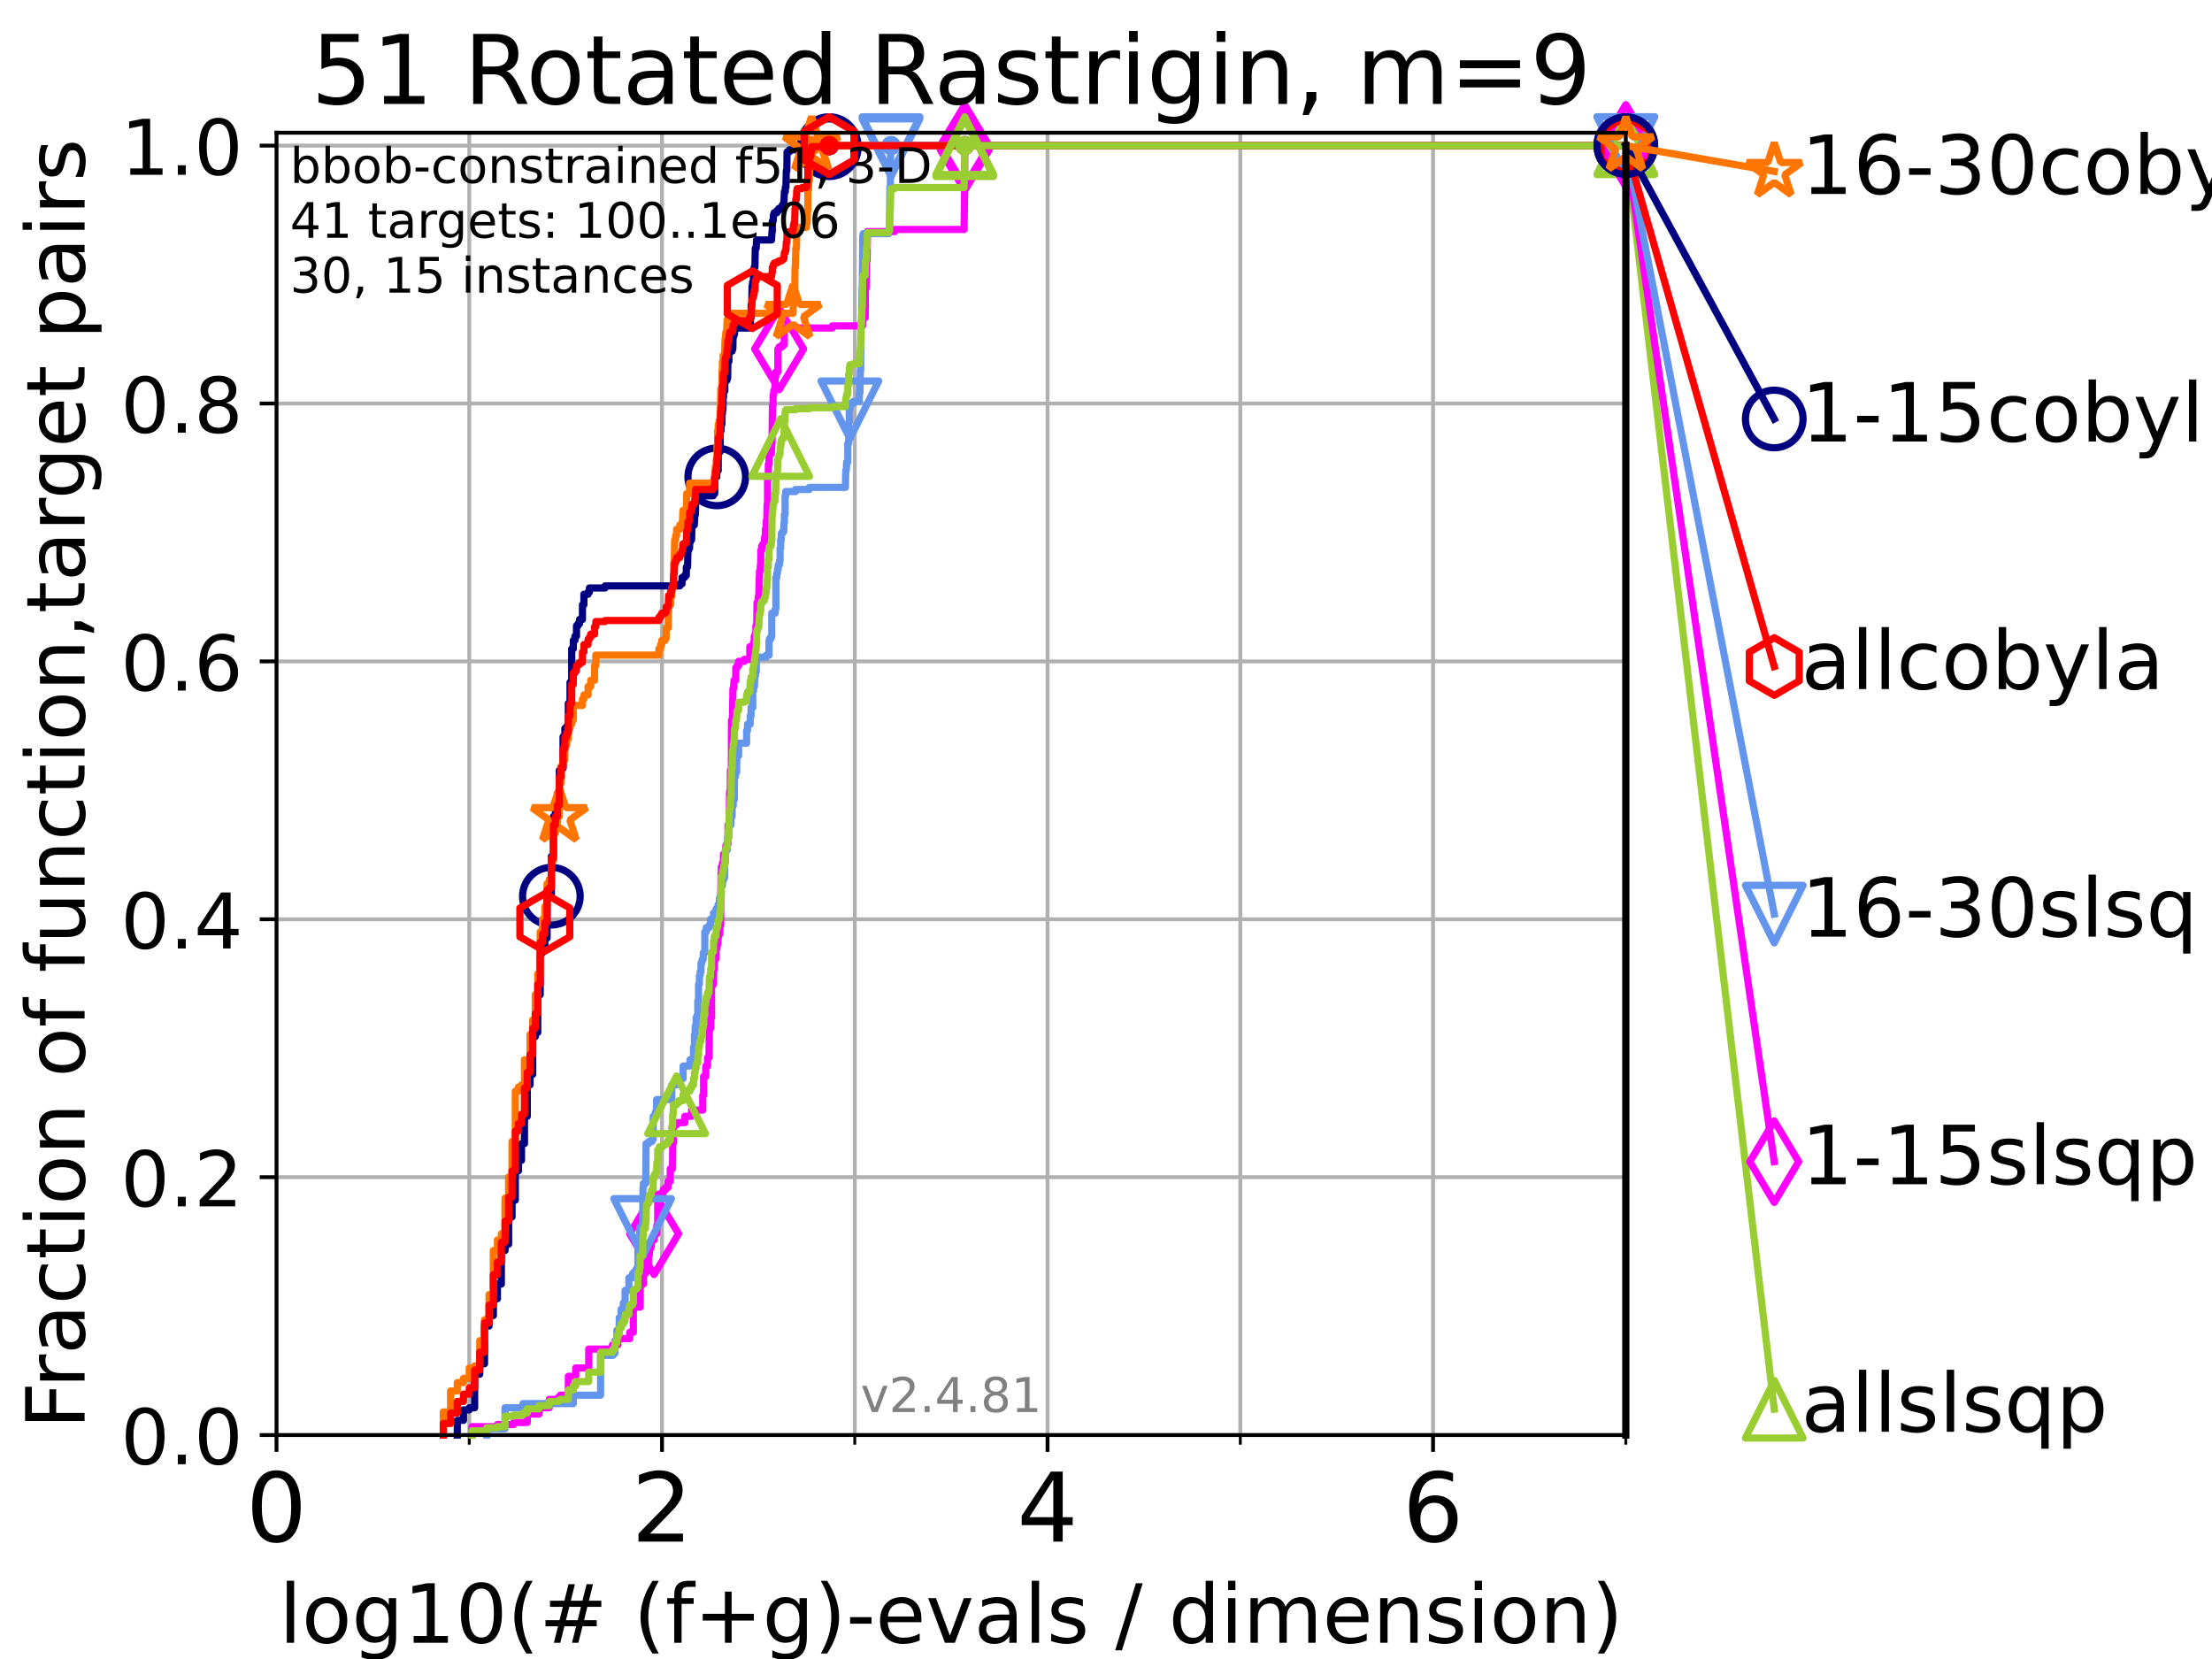 <?xml version="1.0" encoding="utf-8" standalone="no"?>
<!DOCTYPE svg PUBLIC "-//W3C//DTD SVG 1.1//EN"
  "http://www.w3.org/Graphics/SVG/1.1/DTD/svg11.dtd">
<!-- Created with matplotlib (https://matplotlib.org/) -->
<svg height="345.6pt" version="1.1" viewBox="0 0 460.8 345.6" width="460.8pt" xmlns="http://www.w3.org/2000/svg" xmlns:xlink="http://www.w3.org/1999/xlink">
 <defs>
  <style type="text/css">*{stroke-linecap:butt;stroke-linejoin:round;}</style>
 </defs>
 <g id="figure_1">
  <g id="patch_1">
   <path d="M 0 345.6 
L 460.8 345.6 
L 460.8 0 
L 0 0 
z
" style="fill:#ffffff;"/>
  </g>
  <g id="axes_1">
   <g id="patch_2">
    <path d="M 57.6 298.944 
L 338.688 298.944 
L 338.688 27.648 
L 57.6 27.648 
z
" style="fill:#ffffff;"/>
   </g>
   <g id="matplotlib.axis_1">
    <g id="xtick_1">
     <g id="line2d_1">
      <path clip-path="url(#p2b37e96aa6)" d="M 57.6 298.944 
L 57.6 27.648 
" style="fill:none;stroke:#b0b0b0;stroke-linecap:square;stroke-width:0.8;"/>
     </g>
     <g id="line2d_2">
      <defs>
       <path d="M 0 0 
L 0 3.5 
" id="m48963248eb" style="stroke:#000000;stroke-width:0.8;"/>
      </defs>
      <g>
       <use style="stroke:#000000;stroke-width:0.8;" x="57.6" xlink:href="#m48963248eb" y="298.944"/>
      </g>
     </g>
     <g id="text_1">
      <!-- 0 -->
      <g transform="translate(51.237 321.141)scale(0.2 -0.2)">
       <defs>
        <path d="M 31.781 66.406 
Q 24.172 66.406 20.328 58.906 
Q 16.5 51.422 16.5 36.375 
Q 16.5 21.391 20.328 13.891 
Q 24.172 6.391 31.781 6.391 
Q 39.453 6.391 43.281 13.891 
Q 47.125 21.391 47.125 36.375 
Q 47.125 51.422 43.281 58.906 
Q 39.453 66.406 31.781 66.406 
z
M 31.781 74.219 
Q 44.047 74.219 50.516 64.516 
Q 56.984 54.828 56.984 36.375 
Q 56.984 17.969 50.516 8.266 
Q 44.047 -1.422 31.781 -1.422 
Q 19.531 -1.422 13.062 8.266 
Q 6.594 17.969 6.594 36.375 
Q 6.594 54.828 13.062 64.516 
Q 19.531 74.219 31.781 74.219 
z
" id="DejaVuSans-48"/>
       </defs>
       <use xlink:href="#DejaVuSans-48"/>
      </g>
     </g>
    </g>
    <g id="xtick_2">
     <g id="line2d_3">
      <path clip-path="url(#p2b37e96aa6)" d="M 137.911 298.944 
L 137.911 27.648 
" style="fill:none;stroke:#b0b0b0;stroke-linecap:square;stroke-width:0.8;"/>
     </g>
     <g id="line2d_4">
      <g>
       <use style="stroke:#000000;stroke-width:0.8;" x="137.911" xlink:href="#m48963248eb" y="298.944"/>
      </g>
     </g>
     <g id="text_2">
      <!-- 2 -->
      <g transform="translate(131.548 321.141)scale(0.2 -0.2)">
       <defs>
        <path d="M 19.188 8.297 
L 53.609 8.297 
L 53.609 0 
L 7.328 0 
L 7.328 8.297 
Q 12.938 14.109 22.625 23.891 
Q 32.328 33.688 34.812 36.531 
Q 39.547 41.844 41.422 45.531 
Q 43.312 49.219 43.312 52.781 
Q 43.312 58.594 39.234 62.25 
Q 35.156 65.922 28.609 65.922 
Q 23.969 65.922 18.812 64.312 
Q 13.672 62.703 7.812 59.422 
L 7.812 69.391 
Q 13.766 71.781 18.938 73 
Q 24.125 74.219 28.422 74.219 
Q 39.75 74.219 46.484 68.547 
Q 53.219 62.891 53.219 53.422 
Q 53.219 48.922 51.531 44.891 
Q 49.859 40.875 45.406 35.406 
Q 44.188 33.984 37.641 27.219 
Q 31.109 20.453 19.188 8.297 
z
" id="DejaVuSans-50"/>
       </defs>
       <use xlink:href="#DejaVuSans-50"/>
      </g>
     </g>
    </g>
    <g id="xtick_3">
     <g id="line2d_5">
      <path clip-path="url(#p2b37e96aa6)" d="M 218.222 298.944 
L 218.222 27.648 
" style="fill:none;stroke:#b0b0b0;stroke-linecap:square;stroke-width:0.8;"/>
     </g>
     <g id="line2d_6">
      <g>
       <use style="stroke:#000000;stroke-width:0.8;" x="218.222" xlink:href="#m48963248eb" y="298.944"/>
      </g>
     </g>
     <g id="text_3">
      <!-- 4 -->
      <g transform="translate(211.859 321.141)scale(0.2 -0.2)">
       <defs>
        <path d="M 37.797 64.312 
L 12.891 25.391 
L 37.797 25.391 
z
M 35.203 72.906 
L 47.609 72.906 
L 47.609 25.391 
L 58.016 25.391 
L 58.016 17.188 
L 47.609 17.188 
L 47.609 0 
L 37.797 0 
L 37.797 17.188 
L 4.891 17.188 
L 4.891 26.703 
z
" id="DejaVuSans-52"/>
       </defs>
       <use xlink:href="#DejaVuSans-52"/>
      </g>
     </g>
    </g>
    <g id="xtick_4">
     <g id="line2d_7">
      <path clip-path="url(#p2b37e96aa6)" d="M 298.533 298.944 
L 298.533 27.648 
" style="fill:none;stroke:#b0b0b0;stroke-linecap:square;stroke-width:0.8;"/>
     </g>
     <g id="line2d_8">
      <g>
       <use style="stroke:#000000;stroke-width:0.8;" x="298.533" xlink:href="#m48963248eb" y="298.944"/>
      </g>
     </g>
     <g id="text_4">
      <!-- 6 -->
      <g transform="translate(292.17 321.141)scale(0.2 -0.2)">
       <defs>
        <path d="M 33.016 40.375 
Q 26.375 40.375 22.484 35.828 
Q 18.609 31.297 18.609 23.391 
Q 18.609 15.531 22.484 10.953 
Q 26.375 6.391 33.016 6.391 
Q 39.656 6.391 43.531 10.953 
Q 47.406 15.531 47.406 23.391 
Q 47.406 31.297 43.531 35.828 
Q 39.656 40.375 33.016 40.375 
z
M 52.594 71.297 
L 52.594 62.312 
Q 48.875 64.062 45.094 64.984 
Q 41.312 65.922 37.594 65.922 
Q 27.828 65.922 22.672 59.328 
Q 17.531 52.734 16.797 39.406 
Q 19.672 43.656 24.016 45.922 
Q 28.375 48.188 33.594 48.188 
Q 44.578 48.188 50.953 41.516 
Q 57.328 34.859 57.328 23.391 
Q 57.328 12.156 50.688 5.359 
Q 44.047 -1.422 33.016 -1.422 
Q 20.359 -1.422 13.672 8.266 
Q 6.984 17.969 6.984 36.375 
Q 6.984 53.656 15.188 63.938 
Q 23.391 74.219 37.203 74.219 
Q 40.922 74.219 44.703 73.484 
Q 48.484 72.75 52.594 71.297 
z
" id="DejaVuSans-54"/>
       </defs>
       <use xlink:href="#DejaVuSans-54"/>
      </g>
     </g>
    </g>
    <g id="xtick_5">
     <g id="line2d_9">
      <path clip-path="url(#p2b37e96aa6)" d="M 97.755 298.944 
L 97.755 27.648 
" style="fill:none;stroke:#b0b0b0;stroke-linecap:square;stroke-width:0.8;"/>
     </g>
     <g id="line2d_10">
      <defs>
       <path d="M 0 0 
L 0 2 
" id="m04b6dd6061" style="stroke:#000000;stroke-width:0.6;"/>
      </defs>
      <g>
       <use style="stroke:#000000;stroke-width:0.6;" x="97.755" xlink:href="#m04b6dd6061" y="298.944"/>
      </g>
     </g>
    </g>
    <g id="xtick_6">
     <g id="line2d_11">
      <path clip-path="url(#p2b37e96aa6)" d="M 178.066 298.944 
L 178.066 27.648 
" style="fill:none;stroke:#b0b0b0;stroke-linecap:square;stroke-width:0.8;"/>
     </g>
     <g id="line2d_12">
      <g>
       <use style="stroke:#000000;stroke-width:0.6;" x="178.066" xlink:href="#m04b6dd6061" y="298.944"/>
      </g>
     </g>
    </g>
    <g id="xtick_7">
     <g id="line2d_13">
      <path clip-path="url(#p2b37e96aa6)" d="M 258.377 298.944 
L 258.377 27.648 
" style="fill:none;stroke:#b0b0b0;stroke-linecap:square;stroke-width:0.8;"/>
     </g>
     <g id="line2d_14">
      <g>
       <use style="stroke:#000000;stroke-width:0.6;" x="258.377" xlink:href="#m04b6dd6061" y="298.944"/>
      </g>
     </g>
    </g>
    <g id="xtick_8">
     <g id="line2d_15">
      <path clip-path="url(#p2b37e96aa6)" d="M 338.688 298.944 
L 338.688 27.648 
" style="fill:none;stroke:#b0b0b0;stroke-linecap:square;stroke-width:0.8;"/>
     </g>
     <g id="line2d_16">
      <g>
       <use style="stroke:#000000;stroke-width:0.6;" x="338.688" xlink:href="#m04b6dd6061" y="298.944"/>
      </g>
     </g>
    </g>
    <g id="text_5">
     <!-- log10(# (f+g)-evals / dimension) -->
     <g transform="translate(58.145 342.218)scale(0.17 -0.17)">
      <defs>
       <path d="M 9.422 75.984 
L 18.406 75.984 
L 18.406 0 
L 9.422 0 
z
" id="DejaVuSans-108"/>
       <path d="M 30.609 48.391 
Q 23.391 48.391 19.188 42.75 
Q 14.984 37.109 14.984 27.297 
Q 14.984 17.484 19.156 11.844 
Q 23.344 6.203 30.609 6.203 
Q 37.797 6.203 41.984 11.859 
Q 46.188 17.531 46.188 27.297 
Q 46.188 37.016 41.984 42.703 
Q 37.797 48.391 30.609 48.391 
z
M 30.609 56 
Q 42.328 56 49.016 48.375 
Q 55.719 40.766 55.719 27.297 
Q 55.719 13.875 49.016 6.219 
Q 42.328 -1.422 30.609 -1.422 
Q 18.844 -1.422 12.172 6.219 
Q 5.516 13.875 5.516 27.297 
Q 5.516 40.766 12.172 48.375 
Q 18.844 56 30.609 56 
z
" id="DejaVuSans-111"/>
       <path d="M 45.406 27.984 
Q 45.406 37.75 41.375 43.109 
Q 37.359 48.484 30.078 48.484 
Q 22.859 48.484 18.828 43.109 
Q 14.797 37.75 14.797 27.984 
Q 14.797 18.266 18.828 12.891 
Q 22.859 7.516 30.078 7.516 
Q 37.359 7.516 41.375 12.891 
Q 45.406 18.266 45.406 27.984 
z
M 54.391 6.781 
Q 54.391 -7.172 48.188 -13.984 
Q 42 -20.797 29.203 -20.797 
Q 24.469 -20.797 20.266 -20.094 
Q 16.062 -19.391 12.109 -17.922 
L 12.109 -9.188 
Q 16.062 -11.328 19.922 -12.344 
Q 23.781 -13.375 27.781 -13.375 
Q 36.625 -13.375 41.016 -8.766 
Q 45.406 -4.156 45.406 5.172 
L 45.406 9.625 
Q 42.625 4.781 38.281 2.391 
Q 33.938 0 27.875 0 
Q 17.828 0 11.672 7.656 
Q 5.516 15.328 5.516 27.984 
Q 5.516 40.672 11.672 48.328 
Q 17.828 56 27.875 56 
Q 33.938 56 38.281 53.609 
Q 42.625 51.219 45.406 46.391 
L 45.406 54.688 
L 54.391 54.688 
z
" id="DejaVuSans-103"/>
       <path d="M 12.406 8.297 
L 28.516 8.297 
L 28.516 63.922 
L 10.984 60.406 
L 10.984 69.391 
L 28.422 72.906 
L 38.281 72.906 
L 38.281 8.297 
L 54.391 8.297 
L 54.391 0 
L 12.406 0 
z
" id="DejaVuSans-49"/>
       <path d="M 31 75.875 
Q 24.469 64.656 21.281 53.656 
Q 18.109 42.672 18.109 31.391 
Q 18.109 20.125 21.312 9.062 
Q 24.516 -2 31 -13.188 
L 23.188 -13.188 
Q 15.875 -1.703 12.234 9.375 
Q 8.594 20.453 8.594 31.391 
Q 8.594 42.281 12.203 53.312 
Q 15.828 64.359 23.188 75.875 
z
" id="DejaVuSans-40"/>
       <path d="M 51.125 44 
L 36.922 44 
L 32.812 27.688 
L 47.125 27.688 
z
M 43.797 71.781 
L 38.719 51.516 
L 52.984 51.516 
L 58.109 71.781 
L 65.922 71.781 
L 60.891 51.516 
L 76.125 51.516 
L 76.125 44 
L 58.984 44 
L 54.984 27.688 
L 70.516 27.688 
L 70.516 20.219 
L 53.078 20.219 
L 48 0 
L 40.188 0 
L 45.219 20.219 
L 30.906 20.219 
L 25.875 0 
L 18.016 0 
L 23.094 20.219 
L 7.719 20.219 
L 7.719 27.688 
L 24.906 27.688 
L 29 44 
L 13.281 44 
L 13.281 51.516 
L 30.906 51.516 
L 35.891 71.781 
z
" id="DejaVuSans-35"/>
       <path id="DejaVuSans-32"/>
       <path d="M 37.109 75.984 
L 37.109 68.5 
L 28.516 68.5 
Q 23.688 68.5 21.797 66.547 
Q 19.922 64.594 19.922 59.516 
L 19.922 54.688 
L 34.719 54.688 
L 34.719 47.703 
L 19.922 47.703 
L 19.922 0 
L 10.891 0 
L 10.891 47.703 
L 2.297 47.703 
L 2.297 54.688 
L 10.891 54.688 
L 10.891 58.5 
Q 10.891 67.625 15.141 71.797 
Q 19.391 75.984 28.609 75.984 
z
" id="DejaVuSans-102"/>
       <path d="M 46 62.703 
L 46 35.5 
L 73.188 35.5 
L 73.188 27.203 
L 46 27.203 
L 46 0 
L 37.797 0 
L 37.797 27.203 
L 10.594 27.203 
L 10.594 35.5 
L 37.797 35.5 
L 37.797 62.703 
z
" id="DejaVuSans-43"/>
       <path d="M 8.016 75.875 
L 15.828 75.875 
Q 23.141 64.359 26.781 53.312 
Q 30.422 42.281 30.422 31.391 
Q 30.422 20.453 26.781 9.375 
Q 23.141 -1.703 15.828 -13.188 
L 8.016 -13.188 
Q 14.5 -2 17.703 9.062 
Q 20.906 20.125 20.906 31.391 
Q 20.906 42.672 17.703 53.656 
Q 14.5 64.656 8.016 75.875 
z
" id="DejaVuSans-41"/>
       <path d="M 4.891 31.391 
L 31.203 31.391 
L 31.203 23.391 
L 4.891 23.391 
z
" id="DejaVuSans-45"/>
       <path d="M 56.203 29.594 
L 56.203 25.203 
L 14.891 25.203 
Q 15.484 15.922 20.484 11.062 
Q 25.484 6.203 34.422 6.203 
Q 39.594 6.203 44.453 7.469 
Q 49.312 8.734 54.109 11.281 
L 54.109 2.781 
Q 49.266 0.734 44.188 -0.344 
Q 39.109 -1.422 33.891 -1.422 
Q 20.797 -1.422 13.156 6.188 
Q 5.516 13.812 5.516 26.812 
Q 5.516 40.234 12.766 48.109 
Q 20.016 56 32.328 56 
Q 43.359 56 49.781 48.891 
Q 56.203 41.797 56.203 29.594 
z
M 47.219 32.234 
Q 47.125 39.594 43.094 43.984 
Q 39.062 48.391 32.422 48.391 
Q 24.906 48.391 20.391 44.141 
Q 15.875 39.891 15.188 32.172 
z
" id="DejaVuSans-101"/>
       <path d="M 2.984 54.688 
L 12.5 54.688 
L 29.594 8.797 
L 46.688 54.688 
L 56.203 54.688 
L 35.688 0 
L 23.484 0 
z
" id="DejaVuSans-118"/>
       <path d="M 34.281 27.484 
Q 23.391 27.484 19.188 25 
Q 14.984 22.516 14.984 16.5 
Q 14.984 11.719 18.141 8.906 
Q 21.297 6.109 26.703 6.109 
Q 34.188 6.109 38.703 11.406 
Q 43.219 16.703 43.219 25.484 
L 43.219 27.484 
z
M 52.203 31.203 
L 52.203 0 
L 43.219 0 
L 43.219 8.297 
Q 40.141 3.328 35.547 0.953 
Q 30.953 -1.422 24.312 -1.422 
Q 15.922 -1.422 10.953 3.297 
Q 6 8.016 6 15.922 
Q 6 25.141 12.172 29.828 
Q 18.359 34.516 30.609 34.516 
L 43.219 34.516 
L 43.219 35.406 
Q 43.219 41.609 39.141 45 
Q 35.062 48.391 27.688 48.391 
Q 23 48.391 18.547 47.266 
Q 14.109 46.141 10.016 43.891 
L 10.016 52.203 
Q 14.938 54.109 19.578 55.047 
Q 24.219 56 28.609 56 
Q 40.484 56 46.344 49.844 
Q 52.203 43.703 52.203 31.203 
z
" id="DejaVuSans-97"/>
       <path d="M 44.281 53.078 
L 44.281 44.578 
Q 40.484 46.531 36.375 47.5 
Q 32.281 48.484 27.875 48.484 
Q 21.188 48.484 17.844 46.438 
Q 14.5 44.391 14.5 40.281 
Q 14.5 37.156 16.891 35.375 
Q 19.281 33.594 26.516 31.984 
L 29.594 31.297 
Q 39.156 29.25 43.188 25.516 
Q 47.219 21.781 47.219 15.094 
Q 47.219 7.469 41.188 3.016 
Q 35.156 -1.422 24.609 -1.422 
Q 20.219 -1.422 15.453 -0.562 
Q 10.688 0.297 5.422 2 
L 5.422 11.281 
Q 10.406 8.688 15.234 7.391 
Q 20.062 6.109 24.812 6.109 
Q 31.156 6.109 34.562 8.281 
Q 37.984 10.453 37.984 14.406 
Q 37.984 18.062 35.516 20.016 
Q 33.062 21.969 24.703 23.781 
L 21.578 24.516 
Q 13.234 26.266 9.516 29.906 
Q 5.812 33.547 5.812 39.891 
Q 5.812 47.609 11.281 51.797 
Q 16.75 56 26.812 56 
Q 31.781 56 36.172 55.266 
Q 40.578 54.547 44.281 53.078 
z
" id="DejaVuSans-115"/>
       <path d="M 25.391 72.906 
L 33.688 72.906 
L 8.297 -9.281 
L 0 -9.281 
z
" id="DejaVuSans-47"/>
       <path d="M 45.406 46.391 
L 45.406 75.984 
L 54.391 75.984 
L 54.391 0 
L 45.406 0 
L 45.406 8.203 
Q 42.578 3.328 38.25 0.953 
Q 33.938 -1.422 27.875 -1.422 
Q 17.969 -1.422 11.734 6.484 
Q 5.516 14.406 5.516 27.297 
Q 5.516 40.188 11.734 48.094 
Q 17.969 56 27.875 56 
Q 33.938 56 38.25 53.625 
Q 42.578 51.266 45.406 46.391 
z
M 14.797 27.297 
Q 14.797 17.391 18.875 11.75 
Q 22.953 6.109 30.078 6.109 
Q 37.203 6.109 41.297 11.75 
Q 45.406 17.391 45.406 27.297 
Q 45.406 37.203 41.297 42.844 
Q 37.203 48.484 30.078 48.484 
Q 22.953 48.484 18.875 42.844 
Q 14.797 37.203 14.797 27.297 
z
" id="DejaVuSans-100"/>
       <path d="M 9.422 54.688 
L 18.406 54.688 
L 18.406 0 
L 9.422 0 
z
M 9.422 75.984 
L 18.406 75.984 
L 18.406 64.594 
L 9.422 64.594 
z
" id="DejaVuSans-105"/>
       <path d="M 52 44.188 
Q 55.375 50.25 60.062 53.125 
Q 64.75 56 71.094 56 
Q 79.641 56 84.281 50.016 
Q 88.922 44.047 88.922 33.016 
L 88.922 0 
L 79.891 0 
L 79.891 32.719 
Q 79.891 40.578 77.094 44.375 
Q 74.312 48.188 68.609 48.188 
Q 61.625 48.188 57.562 43.547 
Q 53.516 38.922 53.516 30.906 
L 53.516 0 
L 44.484 0 
L 44.484 32.719 
Q 44.484 40.625 41.703 44.406 
Q 38.922 48.188 33.109 48.188 
Q 26.219 48.188 22.156 43.531 
Q 18.109 38.875 18.109 30.906 
L 18.109 0 
L 9.078 0 
L 9.078 54.688 
L 18.109 54.688 
L 18.109 46.188 
Q 21.188 51.219 25.484 53.609 
Q 29.781 56 35.688 56 
Q 41.656 56 45.828 52.969 
Q 50 49.953 52 44.188 
z
" id="DejaVuSans-109"/>
       <path d="M 54.891 33.016 
L 54.891 0 
L 45.906 0 
L 45.906 32.719 
Q 45.906 40.484 42.875 44.328 
Q 39.844 48.188 33.797 48.188 
Q 26.516 48.188 22.312 43.547 
Q 18.109 38.922 18.109 30.906 
L 18.109 0 
L 9.078 0 
L 9.078 54.688 
L 18.109 54.688 
L 18.109 46.188 
Q 21.344 51.125 25.703 53.562 
Q 30.078 56 35.797 56 
Q 45.219 56 50.047 50.172 
Q 54.891 44.344 54.891 33.016 
z
" id="DejaVuSans-110"/>
      </defs>
      <use xlink:href="#DejaVuSans-108"/>
      <use x="27.783" xlink:href="#DejaVuSans-111"/>
      <use x="88.965" xlink:href="#DejaVuSans-103"/>
      <use x="152.441" xlink:href="#DejaVuSans-49"/>
      <use x="216.064" xlink:href="#DejaVuSans-48"/>
      <use x="279.688" xlink:href="#DejaVuSans-40"/>
      <use x="318.701" xlink:href="#DejaVuSans-35"/>
      <use x="402.49" xlink:href="#DejaVuSans-32"/>
      <use x="434.277" xlink:href="#DejaVuSans-40"/>
      <use x="473.291" xlink:href="#DejaVuSans-102"/>
      <use x="508.496" xlink:href="#DejaVuSans-43"/>
      <use x="592.285" xlink:href="#DejaVuSans-103"/>
      <use x="655.762" xlink:href="#DejaVuSans-41"/>
      <use x="694.775" xlink:href="#DejaVuSans-45"/>
      <use x="730.859" xlink:href="#DejaVuSans-101"/>
      <use x="792.383" xlink:href="#DejaVuSans-118"/>
      <use x="851.562" xlink:href="#DejaVuSans-97"/>
      <use x="912.842" xlink:href="#DejaVuSans-108"/>
      <use x="940.625" xlink:href="#DejaVuSans-115"/>
      <use x="992.725" xlink:href="#DejaVuSans-32"/>
      <use x="1024.512" xlink:href="#DejaVuSans-47"/>
      <use x="1058.203" xlink:href="#DejaVuSans-32"/>
      <use x="1089.99" xlink:href="#DejaVuSans-100"/>
      <use x="1153.467" xlink:href="#DejaVuSans-105"/>
      <use x="1181.25" xlink:href="#DejaVuSans-109"/>
      <use x="1278.662" xlink:href="#DejaVuSans-101"/>
      <use x="1340.186" xlink:href="#DejaVuSans-110"/>
      <use x="1403.564" xlink:href="#DejaVuSans-115"/>
      <use x="1455.664" xlink:href="#DejaVuSans-105"/>
      <use x="1483.447" xlink:href="#DejaVuSans-111"/>
      <use x="1544.629" xlink:href="#DejaVuSans-110"/>
      <use x="1608.008" xlink:href="#DejaVuSans-41"/>
     </g>
    </g>
   </g>
   <g id="matplotlib.axis_2">
    <g id="ytick_1">
     <g id="line2d_17">
      <path clip-path="url(#p2b37e96aa6)" d="M 57.6 298.944 
L 338.688 298.944 
" style="fill:none;stroke:#b0b0b0;stroke-linecap:square;stroke-width:0.8;"/>
     </g>
     <g id="line2d_18">
      <defs>
       <path d="M 0 0 
L -3.5 0 
" id="m433c451b4a" style="stroke:#000000;stroke-width:0.8;"/>
      </defs>
      <g>
       <use style="stroke:#000000;stroke-width:0.8;" x="57.6" xlink:href="#m433c451b4a" y="298.944"/>
      </g>
     </g>
     <g id="text_6">
      <!-- 0.0 -->
      <g transform="translate(25.155 305.023)scale(0.16 -0.16)">
       <defs>
        <path d="M 10.688 12.406 
L 21 12.406 
L 21 0 
L 10.688 0 
z
" id="DejaVuSans-46"/>
       </defs>
       <use xlink:href="#DejaVuSans-48"/>
       <use x="63.623" xlink:href="#DejaVuSans-46"/>
       <use x="95.41" xlink:href="#DejaVuSans-48"/>
      </g>
     </g>
    </g>
    <g id="ytick_2">
     <g id="line2d_19">
      <path clip-path="url(#p2b37e96aa6)" d="M 57.6 245.222 
L 338.688 245.222 
" style="fill:none;stroke:#b0b0b0;stroke-linecap:square;stroke-width:0.8;"/>
     </g>
     <g id="line2d_20">
      <g>
       <use style="stroke:#000000;stroke-width:0.8;" x="57.6" xlink:href="#m433c451b4a" y="245.222"/>
      </g>
     </g>
     <g id="text_7">
      <!-- 0.2 -->
      <g transform="translate(25.155 251.301)scale(0.16 -0.16)">
       <use xlink:href="#DejaVuSans-48"/>
       <use x="63.623" xlink:href="#DejaVuSans-46"/>
       <use x="95.41" xlink:href="#DejaVuSans-50"/>
      </g>
     </g>
    </g>
    <g id="ytick_3">
     <g id="line2d_21">
      <path clip-path="url(#p2b37e96aa6)" d="M 57.6 191.5 
L 338.688 191.5 
" style="fill:none;stroke:#b0b0b0;stroke-linecap:square;stroke-width:0.8;"/>
     </g>
     <g id="line2d_22">
      <g>
       <use style="stroke:#000000;stroke-width:0.8;" x="57.6" xlink:href="#m433c451b4a" y="191.5"/>
      </g>
     </g>
     <g id="text_8">
      <!-- 0.4 -->
      <g transform="translate(25.155 197.579)scale(0.16 -0.16)">
       <use xlink:href="#DejaVuSans-48"/>
       <use x="63.623" xlink:href="#DejaVuSans-46"/>
       <use x="95.41" xlink:href="#DejaVuSans-52"/>
      </g>
     </g>
    </g>
    <g id="ytick_4">
     <g id="line2d_23">
      <path clip-path="url(#p2b37e96aa6)" d="M 57.6 137.778 
L 338.688 137.778 
" style="fill:none;stroke:#b0b0b0;stroke-linecap:square;stroke-width:0.8;"/>
     </g>
     <g id="line2d_24">
      <g>
       <use style="stroke:#000000;stroke-width:0.8;" x="57.6" xlink:href="#m433c451b4a" y="137.778"/>
      </g>
     </g>
     <g id="text_9">
      <!-- 0.6 -->
      <g transform="translate(25.155 143.857)scale(0.16 -0.16)">
       <use xlink:href="#DejaVuSans-48"/>
       <use x="63.623" xlink:href="#DejaVuSans-46"/>
       <use x="95.41" xlink:href="#DejaVuSans-54"/>
      </g>
     </g>
    </g>
    <g id="ytick_5">
     <g id="line2d_25">
      <path clip-path="url(#p2b37e96aa6)" d="M 57.6 84.056 
L 338.688 84.056 
" style="fill:none;stroke:#b0b0b0;stroke-linecap:square;stroke-width:0.8;"/>
     </g>
     <g id="line2d_26">
      <g>
       <use style="stroke:#000000;stroke-width:0.8;" x="57.6" xlink:href="#m433c451b4a" y="84.056"/>
      </g>
     </g>
     <g id="text_10">
      <!-- 0.8 -->
      <g transform="translate(25.155 90.135)scale(0.16 -0.16)">
       <defs>
        <path d="M 31.781 34.625 
Q 24.75 34.625 20.719 30.859 
Q 16.703 27.094 16.703 20.516 
Q 16.703 13.922 20.719 10.156 
Q 24.75 6.391 31.781 6.391 
Q 38.812 6.391 42.859 10.172 
Q 46.922 13.969 46.922 20.516 
Q 46.922 27.094 42.891 30.859 
Q 38.875 34.625 31.781 34.625 
z
M 21.922 38.812 
Q 15.578 40.375 12.031 44.719 
Q 8.5 49.078 8.5 55.328 
Q 8.5 64.062 14.719 69.141 
Q 20.953 74.219 31.781 74.219 
Q 42.672 74.219 48.875 69.141 
Q 55.078 64.062 55.078 55.328 
Q 55.078 49.078 51.531 44.719 
Q 48 40.375 41.703 38.812 
Q 48.828 37.156 52.797 32.312 
Q 56.781 27.484 56.781 20.516 
Q 56.781 9.906 50.312 4.234 
Q 43.844 -1.422 31.781 -1.422 
Q 19.734 -1.422 13.25 4.234 
Q 6.781 9.906 6.781 20.516 
Q 6.781 27.484 10.781 32.312 
Q 14.797 37.156 21.922 38.812 
z
M 18.312 54.391 
Q 18.312 48.734 21.844 45.562 
Q 25.391 42.391 31.781 42.391 
Q 38.141 42.391 41.719 45.562 
Q 45.312 48.734 45.312 54.391 
Q 45.312 60.062 41.719 63.234 
Q 38.141 66.406 31.781 66.406 
Q 25.391 66.406 21.844 63.234 
Q 18.312 60.062 18.312 54.391 
z
" id="DejaVuSans-56"/>
       </defs>
       <use xlink:href="#DejaVuSans-48"/>
       <use x="63.623" xlink:href="#DejaVuSans-46"/>
       <use x="95.41" xlink:href="#DejaVuSans-56"/>
      </g>
     </g>
    </g>
    <g id="ytick_6">
     <g id="line2d_27">
      <path clip-path="url(#p2b37e96aa6)" d="M 57.6 30.334 
L 338.688 30.334 
" style="fill:none;stroke:#b0b0b0;stroke-linecap:square;stroke-width:0.8;"/>
     </g>
     <g id="line2d_28">
      <g>
       <use style="stroke:#000000;stroke-width:0.8;" x="57.6" xlink:href="#m433c451b4a" y="30.334"/>
      </g>
     </g>
     <g id="text_11">
      <!-- 1.0 -->
      <g transform="translate(25.155 36.413)scale(0.16 -0.16)">
       <use xlink:href="#DejaVuSans-49"/>
       <use x="63.623" xlink:href="#DejaVuSans-46"/>
       <use x="95.41" xlink:href="#DejaVuSans-48"/>
      </g>
     </g>
    </g>
    <g id="text_12">
     <!-- Fraction of function,target pairs -->
     <g transform="translate(17.62 297.681)rotate(-90)scale(0.17 -0.17)">
      <defs>
       <path d="M 9.812 72.906 
L 51.703 72.906 
L 51.703 64.594 
L 19.672 64.594 
L 19.672 43.109 
L 48.578 43.109 
L 48.578 34.812 
L 19.672 34.812 
L 19.672 0 
L 9.812 0 
z
" id="DejaVuSans-70"/>
       <path d="M 41.109 46.297 
Q 39.594 47.172 37.812 47.578 
Q 36.031 48 33.891 48 
Q 26.266 48 22.188 43.047 
Q 18.109 38.094 18.109 28.812 
L 18.109 0 
L 9.078 0 
L 9.078 54.688 
L 18.109 54.688 
L 18.109 46.188 
Q 20.953 51.172 25.484 53.578 
Q 30.031 56 36.531 56 
Q 37.453 56 38.578 55.875 
Q 39.703 55.766 41.062 55.516 
z
" id="DejaVuSans-114"/>
       <path d="M 48.781 52.594 
L 48.781 44.188 
Q 44.969 46.297 41.141 47.344 
Q 37.312 48.391 33.406 48.391 
Q 24.656 48.391 19.812 42.844 
Q 14.984 37.312 14.984 27.297 
Q 14.984 17.281 19.812 11.734 
Q 24.656 6.203 33.406 6.203 
Q 37.312 6.203 41.141 7.25 
Q 44.969 8.297 48.781 10.406 
L 48.781 2.094 
Q 45.016 0.344 40.984 -0.531 
Q 36.969 -1.422 32.422 -1.422 
Q 20.062 -1.422 12.781 6.344 
Q 5.516 14.109 5.516 27.297 
Q 5.516 40.672 12.859 48.328 
Q 20.219 56 33.016 56 
Q 37.156 56 41.109 55.141 
Q 45.062 54.297 48.781 52.594 
z
" id="DejaVuSans-99"/>
       <path d="M 18.312 70.219 
L 18.312 54.688 
L 36.812 54.688 
L 36.812 47.703 
L 18.312 47.703 
L 18.312 18.016 
Q 18.312 11.328 20.141 9.422 
Q 21.969 7.516 27.594 7.516 
L 36.812 7.516 
L 36.812 0 
L 27.594 0 
Q 17.188 0 13.234 3.875 
Q 9.281 7.766 9.281 18.016 
L 9.281 47.703 
L 2.688 47.703 
L 2.688 54.688 
L 9.281 54.688 
L 9.281 70.219 
z
" id="DejaVuSans-116"/>
       <path d="M 8.5 21.578 
L 8.5 54.688 
L 17.484 54.688 
L 17.484 21.922 
Q 17.484 14.156 20.5 10.266 
Q 23.531 6.391 29.594 6.391 
Q 36.859 6.391 41.078 11.031 
Q 45.312 15.672 45.312 23.688 
L 45.312 54.688 
L 54.297 54.688 
L 54.297 0 
L 45.312 0 
L 45.312 8.406 
Q 42.047 3.422 37.719 1 
Q 33.406 -1.422 27.688 -1.422 
Q 18.266 -1.422 13.375 4.438 
Q 8.5 10.297 8.5 21.578 
z
M 31.109 56 
z
" id="DejaVuSans-117"/>
       <path d="M 11.719 12.406 
L 22.016 12.406 
L 22.016 4 
L 14.016 -11.625 
L 7.719 -11.625 
L 11.719 4 
z
" id="DejaVuSans-44"/>
       <path d="M 18.109 8.203 
L 18.109 -20.797 
L 9.078 -20.797 
L 9.078 54.688 
L 18.109 54.688 
L 18.109 46.391 
Q 20.953 51.266 25.266 53.625 
Q 29.594 56 35.594 56 
Q 45.562 56 51.781 48.094 
Q 58.016 40.188 58.016 27.297 
Q 58.016 14.406 51.781 6.484 
Q 45.562 -1.422 35.594 -1.422 
Q 29.594 -1.422 25.266 0.953 
Q 20.953 3.328 18.109 8.203 
z
M 48.688 27.297 
Q 48.688 37.203 44.609 42.844 
Q 40.531 48.484 33.406 48.484 
Q 26.266 48.484 22.188 42.844 
Q 18.109 37.203 18.109 27.297 
Q 18.109 17.391 22.188 11.75 
Q 26.266 6.109 33.406 6.109 
Q 40.531 6.109 44.609 11.75 
Q 48.688 17.391 48.688 27.297 
z
" id="DejaVuSans-112"/>
      </defs>
      <use xlink:href="#DejaVuSans-70"/>
      <use x="50.27" xlink:href="#DejaVuSans-114"/>
      <use x="91.383" xlink:href="#DejaVuSans-97"/>
      <use x="152.662" xlink:href="#DejaVuSans-99"/>
      <use x="207.643" xlink:href="#DejaVuSans-116"/>
      <use x="246.852" xlink:href="#DejaVuSans-105"/>
      <use x="274.635" xlink:href="#DejaVuSans-111"/>
      <use x="335.816" xlink:href="#DejaVuSans-110"/>
      <use x="399.195" xlink:href="#DejaVuSans-32"/>
      <use x="430.982" xlink:href="#DejaVuSans-111"/>
      <use x="492.164" xlink:href="#DejaVuSans-102"/>
      <use x="527.369" xlink:href="#DejaVuSans-32"/>
      <use x="559.156" xlink:href="#DejaVuSans-102"/>
      <use x="594.361" xlink:href="#DejaVuSans-117"/>
      <use x="657.74" xlink:href="#DejaVuSans-110"/>
      <use x="721.119" xlink:href="#DejaVuSans-99"/>
      <use x="776.1" xlink:href="#DejaVuSans-116"/>
      <use x="815.309" xlink:href="#DejaVuSans-105"/>
      <use x="843.092" xlink:href="#DejaVuSans-111"/>
      <use x="904.273" xlink:href="#DejaVuSans-110"/>
      <use x="967.652" xlink:href="#DejaVuSans-44"/>
      <use x="999.439" xlink:href="#DejaVuSans-116"/>
      <use x="1038.648" xlink:href="#DejaVuSans-97"/>
      <use x="1099.928" xlink:href="#DejaVuSans-114"/>
      <use x="1139.291" xlink:href="#DejaVuSans-103"/>
      <use x="1202.768" xlink:href="#DejaVuSans-101"/>
      <use x="1264.291" xlink:href="#DejaVuSans-116"/>
      <use x="1303.5" xlink:href="#DejaVuSans-32"/>
      <use x="1335.287" xlink:href="#DejaVuSans-112"/>
      <use x="1398.764" xlink:href="#DejaVuSans-97"/>
      <use x="1460.043" xlink:href="#DejaVuSans-105"/>
      <use x="1487.826" xlink:href="#DejaVuSans-114"/>
      <use x="1528.939" xlink:href="#DejaVuSans-115"/>
     </g>
    </g>
   </g>
   <g id="line2d_29">
    <defs>
     <path d="M 0 1.5 
C 0.398 1.5 0.779 1.342 1.061 1.061 
C 1.342 0.779 1.5 0.398 1.5 0 
C 1.5 -0.398 1.342 -0.779 1.061 -1.061 
C 0.779 -1.342 0.398 -1.5 0 -1.5 
C -0.398 -1.5 -0.779 -1.342 -1.061 -1.061 
C -1.342 -0.779 -1.5 -0.398 -1.5 0 
C -1.5 0.398 -1.342 0.779 -1.061 1.061 
C -0.779 1.342 -0.398 1.5 0 1.5 
z
" id="md50456250d" style="stroke:#000080;"/>
    </defs>
    <g>
     <use style="fill:#000080;stroke:#000080;" x="172.729" xlink:href="#md50456250d" y="30.334"/>
     <use style="fill:#000080;stroke:#000080;" x="172.729" xlink:href="#md50456250d" y="30.334"/>
    </g>
   </g>
   <g id="line2d_30">
    <path d="M 95.26 298.944 
L 95.26 295.887 
L 96.552 295.887 
L 96.552 293.703 
L 97.755 293.703 
L 97.755 293.266 
L 98.881 293.266 
L 98.881 286.278 
L 99.938 286.278 
L 99.938 284.094 
L 100.935 284.094 
L 100.935 276.232 
L 101.878 276.232 
L 101.878 274.048 
L 102.772 274.048 
L 102.772 270.554 
L 103.623 270.554 
L 103.623 267.497 
L 104.435 267.497 
L 104.435 260.509 
L 105.21 260.509 
L 105.21 259.198 
L 105.952 259.198 
L 105.952 253.521 
L 106.664 253.521 
L 106.664 250.026 
L 107.348 250.026 
L 107.348 243.912 
L 108.006 243.912 
L 108.006 241.728 
L 108.64 241.728 
L 108.64 238.234 
L 109.252 238.234 
L 109.252 232.556 
L 109.843 232.556 
L 109.843 226.004 
L 110.415 226.004 
L 110.415 223.821 
L 110.969 223.821 
L 110.969 215.959 
L 111.506 215.959 
L 111.506 215.085 
L 112.026 215.085 
L 112.026 207.224 
L 112.532 207.224 
L 112.532 198.488 
L 113.023 198.488 
L 113.023 197.615 
L 113.501 197.615 
L 113.501 195.431 
L 113.966 195.431 
L 113.966 186.696 
L 114.86 186.696 
L 114.86 178.397 
L 115.291 178.397 
L 115.291 170.099 
L 115.711 170.099 
L 115.711 168.788 
L 116.122 168.788 
L 116.122 165.294 
L 116.523 165.294 
L 116.523 160.49 
L 116.914 160.49 
L 116.914 160.053 
L 117.298 160.053 
L 117.298 153.502 
L 117.673 153.502 
L 117.673 151.755 
L 118.04 151.755 
L 118.04 151.318 
L 118.4 151.318 
L 118.4 146.513 
L 118.752 146.513 
L 118.752 142.146 
L 119.097 142.146 
L 119.097 135.157 
L 119.436 135.157 
L 119.436 133.41 
L 119.768 133.41 
L 119.768 132.537 
L 120.094 132.537 
L 120.094 130.353 
L 120.414 130.353 
L 120.414 129.916 
L 120.728 129.916 
L 120.728 129.043 
L 121.34 129.043 
L 121.34 125.985 
L 121.638 125.985 
L 121.638 123.802 
L 122.503 123.802 
L 122.503 123.365 
L 122.782 123.365 
L 122.782 122.491 
L 126.054 122.491 
L 126.054 122.055 
L 141.615 122.055 
L 141.615 121.618 
L 142.079 121.618 
L 142.079 120.307 
L 142.62 120.307 
L 142.62 119.871 
L 142.971 119.871 
L 142.971 118.124 
L 143.23 118.124 
L 143.316 114.63 
L 143.486 114.63 
L 143.486 114.193 
L 143.654 114.193 
L 143.654 112.883 
L 143.82 112.883 
L 143.82 112.446 
L 144.067 112.446 
L 144.148 109.388 
L 144.63 109.388 
L 144.708 107.641 
L 144.748 107.641 
L 144.748 107.205 
L 144.865 107.205 
L 144.943 103.274 
L 148.576 103.274 
L 148.576 102.837 
L 148.889 102.837 
L 148.889 99.343 
L 149.317 99.343 
L 149.317 98.033 
L 149.617 98.033 
L 149.617 94.102 
L 150.028 94.102 
L 150.028 89.734 
L 150.201 89.734 
L 150.201 88.424 
L 150.373 88.424 
L 150.429 86.24 
L 150.486 86.24 
L 150.486 85.366 
L 150.599 85.366 
L 150.655 82.746 
L 150.711 82.746 
L 150.711 81.435 
L 150.988 81.435 
L 150.988 79.252 
L 151.422 79.252 
L 151.422 78.815 
L 151.582 78.815 
L 151.635 75.321 
L 151.845 75.321 
L 151.845 73.574 
L 151.975 73.574 
L 151.975 73.137 
L 152.512 73.137 
L 152.512 72.7 
L 152.662 72.7 
L 152.712 70.08 
L 152.861 70.08 
L 152.861 69.643 
L 153.008 69.643 
L 153.057 68.333 
L 156.032 68.333 
L 156.032 67.459 
L 156.318 67.459 
L 156.358 66.149 
L 156.479 66.149 
L 156.479 63.528 
L 156.599 63.528 
L 156.678 59.597 
L 156.718 59.597 
L 156.796 58.724 
L 156.953 58.724 
L 156.953 57.413 
L 157.109 57.413 
L 157.109 55.666 
L 157.263 55.666 
L 157.339 51.736 
L 157.529 51.736 
L 157.604 49.988 
L 160.727 49.988 
L 160.821 48.241 
L 160.884 48.241 
L 160.884 46.058 
L 161.07 46.058 
L 161.131 44.747 
L 161.284 44.747 
L 161.284 44.311 
L 161.853 44.311 
L 161.853 43.874 
L 162.232 43.874 
L 162.232 43.437 
L 162.799 43.437 
L 162.799 43 
L 163.076 43 
L 163.076 42.563 
L 163.294 42.563 
L 163.402 39.943 
L 163.59 39.943 
L 163.59 39.069 
L 163.723 39.069 
L 163.802 35.575 
L 163.907 35.575 
L 163.959 31.644 
L 164.448 31.644 
L 164.448 31.208 
L 167.082 31.208 
L 167.082 30.771 
L 172.729 30.771 
L 172.729 30.334 
L 338.688 30.334 
L 338.688 30.334 
" style="fill:none;stroke:#000080;stroke-linecap:square;stroke-width:1.5;"/>
   </g>
   <g id="line2d_31">
    <defs>
     <path d="M 0 6 
C 1.591 6 3.117 5.368 4.243 4.243 
C 5.368 3.117 6 1.591 6 0 
C 6 -1.591 5.368 -3.117 4.243 -4.243 
C 3.117 -5.368 1.591 -6 0 -6 
C -1.591 -6 -3.117 -5.368 -4.243 -4.243 
C -5.368 -3.117 -6 -1.591 -6 0 
C -6 1.591 -5.368 3.117 -4.243 4.243 
C -3.117 5.368 -1.591 6 0 6 
z
" id="mbd33007635" style="stroke:#000080;stroke-width:1.5;"/>
    </defs>
    <g>
     <use style="fill-opacity:0;stroke:#000080;stroke-width:1.5;" x="114.86" xlink:href="#mbd33007635" y="186.696"/>
     <use style="fill-opacity:0;stroke:#000080;stroke-width:1.5;" x="149.317" xlink:href="#mbd33007635" y="99.343"/>
     <use style="fill-opacity:0;stroke:#000080;stroke-width:1.5;" x="172.729" xlink:href="#mbd33007635" y="30.771"/>
     <use style="fill-opacity:0;stroke:#000080;stroke-width:1.5;" x="172.729" xlink:href="#mbd33007635" y="30.334"/>
     <use style="fill-opacity:0;stroke:#000080;stroke-width:1.5;" x="338.688" xlink:href="#mbd33007635" y="30.334"/>
    </g>
   </g>
   <g id="line2d_32">
    <path style="fill:none;stroke:#000080;stroke-linecap:square;stroke-width:1.5;"/>
    <g/>
   </g>
   <g id="line2d_33">
    <defs>
     <path d="M 0 1.5 
C 0.398 1.5 0.779 1.342 1.061 1.061 
C 1.342 0.779 1.5 0.398 1.5 0 
C 1.5 -0.398 1.342 -0.779 1.061 -1.061 
C 0.779 -1.342 0.398 -1.5 0 -1.5 
C -0.398 -1.5 -0.779 -1.342 -1.061 -1.061 
C -1.342 -0.779 -1.5 -0.398 -1.5 0 
C -1.5 0.398 -1.342 0.779 -1.061 1.061 
C -0.779 1.342 -0.398 1.5 0 1.5 
z
" id="m2288e7cd79" style="stroke:#ff00ff;"/>
    </defs>
    <g>
     <use style="fill:#ff00ff;stroke:#ff00ff;" x="200.97" xlink:href="#m2288e7cd79" y="30.334"/>
     <use style="fill:#ff00ff;stroke:#ff00ff;" x="200.97" xlink:href="#m2288e7cd79" y="30.334"/>
    </g>
   </g>
   <g id="line2d_34">
    <path d="M 98.327 298.944 
L 98.327 297.197 
L 103.623 297.197 
L 103.623 296.76 
L 107.009 296.76 
L 107.009 296.323 
L 109.843 296.323 
L 109.843 294.576 
L 112.281 294.576 
L 112.281 293.266 
L 114.419 293.266 
L 114.419 291.519 
L 116.323 291.519 
L 116.323 291.082 
L 116.72 291.082 
L 116.72 290.645 
L 118.4 290.645 
L 118.4 286.715 
L 119.932 286.715 
L 119.932 284.968 
L 122.643 284.968 
L 122.643 281.037 
L 127.59 281.037 
L 127.59 280.163 
L 128.709 280.163 
L 128.709 278.853 
L 131.185 278.853 
L 131.185 277.543 
L 131.938 277.543 
L 131.938 272.301 
L 133.353 272.301 
L 133.353 267.497 
L 134.019 267.497 
L 134.019 265.313 
L 134.45 265.313 
L 134.45 264.876 
L 134.661 264.876 
L 134.661 263.566 
L 134.801 263.566 
L 134.801 263.129 
L 135.077 263.129 
L 135.077 261.382 
L 135.281 261.382 
L 135.281 260.072 
L 135.549 260.072 
L 135.549 259.635 
L 135.682 259.635 
L 135.682 258.325 
L 136.266 258.325 
L 136.266 257.015 
L 136.832 257.015 
L 136.832 255.268 
L 137.016 255.268 
L 137.016 250.026 
L 137.38 250.026 
L 137.38 248.716 
L 138.084 248.716 
L 138.142 247.843 
L 138.651 247.843 
L 138.651 247.406 
L 139.145 247.406 
L 139.145 246.096 
L 139.626 246.096 
L 139.626 243.475 
L 140.094 243.475 
L 140.145 238.234 
L 140.247 238.234 
L 140.247 234.303 
L 140.993 234.303 
L 140.993 233.866 
L 142.664 233.866 
L 142.664 232.556 
L 144.067 232.556 
L 144.067 231.246 
L 146.396 231.246 
L 146.396 228.188 
L 146.573 228.188 
L 146.573 224.257 
L 147.027 224.257 
L 147.027 222.074 
L 147.402 222.074 
L 147.402 220.326 
L 147.703 220.326 
L 147.77 214.212 
L 148.064 214.212 
L 148.064 212.028 
L 148.226 212.028 
L 148.226 205.476 
L 148.354 205.476 
L 148.354 205.04 
L 148.639 205.04 
L 148.639 201.982 
L 148.796 201.982 
L 148.796 199.799 
L 149.135 199.799 
L 149.135 197.615 
L 149.347 197.615 
L 149.347 196.741 
L 149.527 196.741 
L 149.617 194.994 
L 149.735 194.994 
L 149.735 194.557 
L 149.941 194.557 
L 149.999 192.81 
L 150.115 192.81 
L 150.201 181.891 
L 150.258 181.891 
L 150.258 180.581 
L 150.514 180.581 
L 150.514 179.707 
L 150.711 179.707 
L 150.711 177.96 
L 151.124 177.96 
L 151.206 176.213 
L 151.368 176.213 
L 151.368 175.777 
L 151.661 175.777 
L 151.661 171.846 
L 151.897 171.846 
L 152.001 164.857 
L 152.13 164.857 
L 152.156 160.49 
L 152.36 160.49 
L 152.386 150.007 
L 152.587 150.007 
L 152.687 143.456 
L 152.811 143.456 
L 152.91 141.709 
L 153.275 141.709 
L 153.275 139.088 
L 153.562 139.088 
L 153.562 138.652 
L 153.867 138.652 
L 153.867 137.778 
L 155.059 137.778 
L 155.059 137.341 
L 156.196 137.341 
L 156.196 134.721 
L 156.953 134.721 
L 156.953 133.847 
L 157.128 133.847 
L 157.128 132.537 
L 157.301 132.537 
L 157.301 132.1 
L 157.472 132.1 
L 157.472 130.353 
L 157.642 130.353 
L 157.698 125.549 
L 157.865 125.549 
L 157.976 124.238 
L 158.068 124.238 
L 158.177 120.307 
L 158.214 120.307 
L 158.214 118.997 
L 158.34 118.997 
L 158.412 117.687 
L 158.466 117.687 
L 158.501 114.63 
L 158.661 114.63 
L 158.661 113.756 
L 158.942 113.756 
L 158.942 113.319 
L 159.253 113.319 
L 159.253 112.009 
L 159.44 112.009 
L 159.44 110.262 
L 159.591 110.262 
L 159.625 108.515 
L 159.742 108.515 
L 159.808 105.021 
L 159.891 105.021 
L 159.891 99.78 
L 160.055 99.78 
L 160.055 96.722 
L 160.185 96.722 
L 160.233 94.538 
L 160.68 94.538 
L 160.774 92.355 
L 160.821 92.355 
L 160.915 84.493 
L 161.039 84.493 
L 161.054 82.309 
L 161.162 82.309 
L 161.192 81.435 
L 161.329 81.435 
L 161.329 80.999 
L 161.481 80.999 
L 161.481 78.378 
L 161.615 78.378 
L 161.615 77.505 
L 162.043 77.505 
L 162.043 72.7 
L 162.303 72.7 
L 162.303 72.263 
L 162.924 72.263 
L 162.924 71.827 
L 163.375 71.827 
L 163.375 68.333 
L 173.387 68.333 
L 173.387 67.896 
L 179.675 67.896 
L 179.723 66.149 
L 180.234 66.149 
L 180.28 60.034 
L 180.417 60.034 
L 180.519 54.356 
L 180.63 54.356 
L 180.7 48.241 
L 186.375 48.241 
L 186.375 47.805 
L 200.831 47.805 
L 200.933 40.38 
L 200.947 40.38 
L 200.97 30.334 
L 338.688 30.334 
L 338.688 30.334 
" style="fill:none;stroke:#ff00ff;stroke-linecap:square;stroke-width:1.5;"/>
   </g>
   <g id="line2d_35">
    <defs>
     <path d="M -0 8.485 
L 5.091 0 
L 0 -8.485 
L -5.091 -0 
z
" id="m9d439897fd" style="stroke:#ff00ff;stroke-linejoin:miter;stroke-width:1.5;"/>
    </defs>
    <g>
     <use style="fill-opacity:0;stroke:#ff00ff;stroke-linejoin:miter;stroke-width:1.5;" x="136.266" xlink:href="#m9d439897fd" y="257.015"/>
     <use style="fill-opacity:0;stroke:#ff00ff;stroke-linejoin:miter;stroke-width:1.5;" x="162.303" xlink:href="#m9d439897fd" y="72.7"/>
     <use style="fill-opacity:0;stroke:#ff00ff;stroke-linejoin:miter;stroke-width:1.5;" x="200.97" xlink:href="#m9d439897fd" y="31.208"/>
     <use style="fill-opacity:0;stroke:#ff00ff;stroke-linejoin:miter;stroke-width:1.5;" x="200.97" xlink:href="#m9d439897fd" y="30.334"/>
     <use style="fill-opacity:0;stroke:#ff00ff;stroke-linejoin:miter;stroke-width:1.5;" x="338.688" xlink:href="#m9d439897fd" y="30.334"/>
    </g>
   </g>
   <g id="line2d_36">
    <path style="fill:none;stroke:#ff00ff;stroke-linecap:square;stroke-width:1.5;"/>
    <g/>
   </g>
   <g id="line2d_37">
    <defs>
     <path d="M 0 1.5 
C 0.398 1.5 0.779 1.342 1.061 1.061 
C 1.342 0.779 1.5 0.398 1.5 0 
C 1.5 -0.398 1.342 -0.779 1.061 -1.061 
C 0.779 -1.342 0.398 -1.5 0 -1.5 
C -0.398 -1.5 -0.779 -1.342 -1.061 -1.061 
C -1.342 -0.779 -1.5 -0.398 -1.5 0 
C -1.5 0.398 -1.342 0.779 -1.061 1.061 
C -0.779 1.342 -0.398 1.5 0 1.5 
z
" id="mef1a9e0775" style="stroke:#ff7500;"/>
    </defs>
    <g>
     <use style="fill:#ff7500;stroke:#ff7500;" x="169.07" xlink:href="#mef1a9e0775" y="30.334"/>
     <use style="fill:#ff7500;stroke:#ff7500;" x="169.07" xlink:href="#mef1a9e0775" y="30.334"/>
    </g>
   </g>
   <g id="line2d_38">
    <path d="M 92.347 298.944 
L 92.347 294.14 
L 93.864 294.14 
L 93.864 289.772 
L 95.26 289.772 
L 95.26 288.025 
L 96.552 288.025 
L 96.552 287.151 
L 97.755 287.151 
L 97.755 284.968 
L 98.881 284.968 
L 98.881 284.531 
L 99.938 284.531 
L 99.938 279.29 
L 100.935 279.29 
L 100.935 274.922 
L 101.878 274.922 
L 101.878 269.681 
L 102.772 269.681 
L 102.772 260.509 
L 103.623 260.509 
L 103.623 258.325 
L 104.435 258.325 
L 104.435 257.015 
L 105.21 257.015 
L 105.21 249.59 
L 105.952 249.59 
L 105.952 245.222 
L 106.664 245.222 
L 106.664 237.797 
L 107.348 237.797 
L 107.348 227.315 
L 108.006 227.315 
L 108.006 226.441 
L 108.64 226.441 
L 108.64 226.004 
L 109.252 226.004 
L 109.252 220.763 
L 110.415 220.763 
L 110.415 215.522 
L 110.969 215.522 
L 110.969 212.465 
L 111.506 212.465 
L 111.506 207.224 
L 112.026 207.224 
L 112.026 202.856 
L 112.532 202.856 
L 112.532 194.121 
L 113.023 194.121 
L 113.023 191.5 
L 113.501 191.5 
L 113.501 188.879 
L 113.966 188.879 
L 113.966 184.075 
L 114.419 184.075 
L 114.419 183.202 
L 114.86 183.202 
L 114.86 179.271 
L 115.291 179.271 
L 115.291 173.593 
L 115.711 173.593 
L 115.711 171.409 
L 116.122 171.409 
L 116.122 170.099 
L 116.523 170.099 
L 116.523 163.11 
L 116.914 163.11 
L 116.914 159.616 
L 117.298 159.616 
L 117.298 158.306 
L 117.673 158.306 
L 117.673 155.249 
L 118.04 155.249 
L 118.04 153.938 
L 118.4 153.938 
L 118.4 151.755 
L 118.752 151.755 
L 118.752 150.881 
L 119.097 150.881 
L 119.097 150.007 
L 119.436 150.007 
L 119.436 146.95 
L 121.34 146.95 
L 121.34 145.64 
L 121.638 145.64 
L 121.638 144.766 
L 122.503 144.766 
L 122.503 143.019 
L 123.057 143.019 
L 123.057 141.709 
L 123.856 141.709 
L 123.856 138.652 
L 124.114 138.652 
L 124.114 136.468 
L 137.259 136.468 
L 137.259 135.157 
L 137.618 135.157 
L 137.618 134.284 
L 137.853 134.284 
L 137.853 133.41 
L 138.539 133.41 
L 138.539 132.974 
L 138.762 132.974 
L 138.762 130.79 
L 139.199 130.79 
L 139.307 125.985 
L 139.731 125.985 
L 139.731 124.238 
L 139.939 124.238 
L 139.939 122.491 
L 140.247 122.491 
L 140.348 117.25 
L 140.449 117.25 
L 140.549 112.446 
L 140.748 112.446 
L 140.748 111.572 
L 140.944 111.572 
L 140.944 110.262 
L 141.615 110.262 
L 141.615 109.388 
L 141.987 109.388 
L 141.987 108.952 
L 142.17 108.952 
L 142.261 106.331 
L 142.971 106.331 
L 143.058 102.837 
L 143.654 102.837 
L 143.654 100.653 
L 148.513 100.653 
L 148.513 100.216 
L 148.889 100.216 
L 148.889 99.343 
L 149.012 99.343 
L 149.012 97.159 
L 149.196 97.159 
L 149.196 95.849 
L 149.317 95.849 
L 149.378 92.791 
L 149.498 92.791 
L 149.498 89.734 
L 149.617 89.734 
L 149.617 88.424 
L 149.794 88.424 
L 149.794 87.55 
L 149.97 87.55 
L 150.028 85.803 
L 150.086 85.803 
L 150.144 80.999 
L 150.373 80.999 
L 150.429 77.068 
L 150.486 77.068 
L 150.486 75.321 
L 150.655 75.321 
L 150.655 74.011 
L 150.933 74.011 
L 151.042 70.516 
L 151.097 70.516 
L 151.206 69.206 
L 151.368 69.206 
L 151.475 66.586 
L 151.949 66.586 
L 151.949 65.275 
L 165.206 65.275 
L 165.278 62.655 
L 165.375 62.655 
L 165.375 61.781 
L 165.543 61.781 
L 165.614 55.666 
L 165.685 55.666 
L 165.78 51.736 
L 165.92 51.736 
L 165.967 48.241 
L 166.059 48.241 
L 166.059 47.368 
L 167.986 47.368 
L 167.986 46.494 
L 168.151 46.494 
L 168.212 43.874 
L 168.274 43.874 
L 168.294 39.506 
L 168.456 39.506 
L 168.456 37.759 
L 168.577 37.759 
L 168.657 35.139 
L 168.696 35.139 
L 168.696 34.265 
L 168.914 34.265 
L 168.914 32.081 
L 169.07 32.081 
L 169.07 30.334 
L 338.688 30.334 
L 338.688 30.334 
" style="fill:none;stroke:#ff7500;stroke-linecap:square;stroke-width:1.5;"/>
   </g>
   <g id="line2d_39">
    <defs>
     <path d="M 0 -6 
L -1.347 -1.854 
L -5.706 -1.854 
L -2.18 0.708 
L -3.527 4.854 
L -0 2.292 
L 3.527 4.854 
L 2.18 0.708 
L 5.706 -1.854 
L 1.347 -1.854 
z
" id="mb74ce50943" style="stroke:#ff7500;stroke-linejoin:bevel;stroke-width:1.5;"/>
    </defs>
    <g>
     <use style="fill-opacity:0;stroke:#ff7500;stroke-linejoin:bevel;stroke-width:1.5;" x="116.523" xlink:href="#mb74ce50943" y="170.099"/>
     <use style="fill-opacity:0;stroke:#ff7500;stroke-linejoin:bevel;stroke-width:1.5;" x="165.206" xlink:href="#mb74ce50943" y="65.275"/>
     <use style="fill-opacity:0;stroke:#ff7500;stroke-linejoin:bevel;stroke-width:1.5;" x="169.07" xlink:href="#mb74ce50943" y="30.334"/>
     <use style="fill-opacity:0;stroke:#ff7500;stroke-linejoin:bevel;stroke-width:1.5;" x="169.07" xlink:href="#mb74ce50943" y="30.334"/>
     <use style="fill-opacity:0;stroke:#ff7500;stroke-linejoin:bevel;stroke-width:1.5;" x="338.688" xlink:href="#mb74ce50943" y="30.334"/>
    </g>
   </g>
   <g id="line2d_40">
    <path style="fill:none;stroke:#ff7500;stroke-linecap:square;stroke-width:1.5;"/>
    <g/>
   </g>
   <g id="line2d_41">
    <defs>
     <path d="M 0 1.5 
C 0.398 1.5 0.779 1.342 1.061 1.061 
C 1.342 0.779 1.5 0.398 1.5 0 
C 1.5 -0.398 1.342 -0.779 1.061 -1.061 
C 0.779 -1.342 0.398 -1.5 0 -1.5 
C -0.398 -1.5 -0.779 -1.342 -1.061 -1.061 
C -1.342 -0.779 -1.5 -0.398 -1.5 0 
C -1.5 0.398 -1.342 0.779 -1.061 1.061 
C -0.779 1.342 -0.398 1.5 0 1.5 
z
" id="m8d20e839f1" style="stroke:#6495ed;"/>
    </defs>
    <g>
     <use style="fill:#6495ed;stroke:#6495ed;" x="185.615" xlink:href="#m8d20e839f1" y="30.334"/>
     <use style="fill:#6495ed;stroke:#6495ed;" x="185.615" xlink:href="#m8d20e839f1" y="30.334"/>
    </g>
   </g>
   <g id="line2d_42">
    <path d="M 101.413 298.944 
L 101.413 297.634 
L 105.21 297.634 
L 105.21 293.266 
L 108.949 293.266 
L 108.949 292.393 
L 119.436 292.393 
L 119.436 290.645 
L 125.111 290.645 
L 125.111 282.347 
L 127.695 282.347 
L 127.695 281.91 
L 128.108 281.91 
L 128.108 279.29 
L 128.511 279.29 
L 128.511 277.106 
L 129.002 277.106 
L 129.002 274.485 
L 129.386 274.485 
L 129.386 272.738 
L 129.853 272.738 
L 129.853 271.428 
L 130.219 271.428 
L 130.219 268.807 
L 131.013 268.807 
L 131.013 266.187 
L 131.774 266.187 
L 131.774 265.313 
L 132.182 265.313 
L 132.182 264.876 
L 132.502 264.876 
L 132.502 264.44 
L 132.738 264.44 
L 132.738 264.003 
L 132.894 264.003 
L 132.894 257.888 
L 133.201 257.888 
L 133.277 255.704 
L 133.873 255.704 
L 133.947 247.406 
L 134.019 247.406 
L 134.019 246.532 
L 134.521 246.532 
L 134.591 238.234 
L 135.145 238.234 
L 135.145 237.797 
L 135.813 237.797 
L 135.813 237.36 
L 136.073 237.36 
L 136.073 232.556 
L 136.52 232.556 
L 136.52 231.682 
L 136.77 231.682 
L 136.77 229.062 
L 139.939 229.062 
L 139.939 226.004 
L 140.944 226.004 
L 140.944 225.568 
L 141.379 225.568 
L 141.379 224.694 
L 142.307 224.694 
L 142.307 222.074 
L 143.737 222.074 
L 143.737 220.763 
L 144.471 220.763 
L 144.471 218.143 
L 144.669 218.143 
L 144.669 215.522 
L 144.826 215.522 
L 144.826 213.775 
L 145.021 213.775 
L 145.021 212.028 
L 145.175 212.028 
L 145.175 211.591 
L 145.365 211.591 
L 145.365 208.534 
L 145.516 208.534 
L 145.516 205.04 
L 145.703 205.04 
L 145.703 203.293 
L 145.851 203.293 
L 145.851 202.419 
L 146.035 202.419 
L 146.035 200.672 
L 146.18 200.672 
L 146.18 200.235 
L 146.324 200.235 
L 146.324 199.799 
L 146.503 199.799 
L 146.503 198.488 
L 146.819 198.488 
L 146.819 194.121 
L 147.13 194.121 
L 147.13 193.247 
L 147.703 193.247 
L 147.703 192.81 
L 147.999 192.81 
L 147.999 191.5 
L 148.639 191.5 
L 148.639 190.19 
L 149.196 190.19 
L 149.196 189.316 
L 149.587 189.316 
L 149.587 188.443 
L 149.853 188.443 
L 149.853 187.132 
L 149.999 187.132 
L 149.999 186.696 
L 150.258 186.696 
L 150.258 184.512 
L 150.486 184.512 
L 150.543 183.202 
L 150.794 183.202 
L 150.794 182.765 
L 150.96 182.765 
L 150.96 179.707 
L 151.097 179.707 
L 151.097 177.087 
L 151.502 177.087 
L 151.582 174.466 
L 151.819 174.466 
L 151.819 171.846 
L 152.284 171.846 
L 152.284 170.099 
L 152.512 170.099 
L 152.512 167.915 
L 152.737 167.915 
L 152.737 166.604 
L 152.959 166.604 
L 153.008 161.8 
L 153.178 161.8 
L 153.227 160.927 
L 153.443 160.927 
L 153.514 157.432 
L 153.867 157.432 
L 153.867 154.812 
L 155.531 154.812 
L 155.531 152.191 
L 155.721 152.191 
L 155.721 150.881 
L 156.277 150.881 
L 156.277 149.134 
L 156.459 149.134 
L 156.459 147.387 
L 156.816 147.387 
L 156.816 143.893 
L 156.992 143.893 
L 156.992 143.019 
L 157.166 143.019 
L 157.243 140.835 
L 157.377 140.835 
L 157.377 139.962 
L 157.548 139.962 
L 157.548 136.905 
L 159.625 136.905 
L 159.625 136.468 
L 160.201 136.468 
L 160.201 133.41 
L 160.346 133.41 
L 160.346 132.974 
L 160.633 132.974 
L 160.633 132.537 
L 160.774 132.537 
L 160.774 127.732 
L 161.496 127.732 
L 161.496 126.859 
L 161.63 126.859 
L 161.63 120.307 
L 161.823 120.307 
L 161.823 119.434 
L 161.956 119.434 
L 161.956 118.56 
L 162.116 118.56 
L 162.116 117.687 
L 162.375 117.687 
L 162.375 116.813 
L 162.503 116.813 
L 162.503 114.193 
L 162.631 114.193 
L 162.631 112.446 
L 162.757 112.446 
L 162.757 111.135 
L 163.007 111.135 
L 163.007 110.699 
L 163.28 110.699 
L 163.321 108.952 
L 163.402 108.952 
L 163.402 107.205 
L 163.55 107.205 
L 163.55 103.274 
L 163.67 103.274 
L 163.67 102.4 
L 165.709 102.4 
L 165.709 101.963 
L 168.597 101.963 
L 168.597 101.527 
L 176.112 101.527 
L 176.184 98.033 
L 176.3 98.033 
L 176.37 96.285 
L 176.612 96.285 
L 176.612 92.355 
L 176.794 92.355 
L 176.794 87.987 
L 176.919 87.987 
L 176.919 85.366 
L 177.043 85.366 
L 177.043 84.056 
L 177.779 84.056 
L 177.779 83.619 
L 179 83.619 
L 179 81.872 
L 179.148 81.872 
L 179.241 77.068 
L 179.29 77.068 
L 179.387 67.022 
L 179.473 67.022 
L 179.58 60.034 
L 179.628 60.034 
L 179.734 49.115 
L 179.818 49.115 
L 179.818 48.678 
L 185.126 48.678 
L 185.126 47.805 
L 185.307 47.805 
L 185.376 39.069 
L 185.479 39.069 
L 185.562 30.771 
L 185.615 30.771 
L 185.615 30.334 
L 338.688 30.334 
L 338.688 30.334 
" style="fill:none;stroke:#6495ed;stroke-linecap:square;stroke-width:1.5;"/>
   </g>
   <g id="line2d_43">
    <defs>
     <path d="M -0 6 
L 6 -6 
L -6 -6 
z
" id="m13798b5c47" style="stroke:#6495ed;stroke-linejoin:miter;stroke-width:1.5;"/>
    </defs>
    <g>
     <use style="fill-opacity:0;stroke:#6495ed;stroke-linejoin:miter;stroke-width:1.5;" x="133.873" xlink:href="#m13798b5c47" y="255.704"/>
     <use style="fill-opacity:0;stroke:#6495ed;stroke-linejoin:miter;stroke-width:1.5;" x="177.043" xlink:href="#m13798b5c47" y="85.366"/>
     <use style="fill-opacity:0;stroke:#6495ed;stroke-linejoin:miter;stroke-width:1.5;" x="185.615" xlink:href="#m13798b5c47" y="30.771"/>
     <use style="fill-opacity:0;stroke:#6495ed;stroke-linejoin:miter;stroke-width:1.5;" x="185.615" xlink:href="#m13798b5c47" y="30.334"/>
     <use style="fill-opacity:0;stroke:#6495ed;stroke-linejoin:miter;stroke-width:1.5;" x="338.688" xlink:href="#m13798b5c47" y="30.334"/>
    </g>
   </g>
   <g id="line2d_44">
    <path style="fill:none;stroke:#6495ed;stroke-linecap:square;stroke-width:1.5;"/>
    <g/>
   </g>
   <g id="line2d_45">
    <defs>
     <path d="M 0 1.5 
C 0.398 1.5 0.779 1.342 1.061 1.061 
C 1.342 0.779 1.5 0.398 1.5 0 
C 1.5 -0.398 1.342 -0.779 1.061 -1.061 
C 0.779 -1.342 0.398 -1.5 0 -1.5 
C -0.398 -1.5 -0.779 -1.342 -1.061 -1.061 
C -1.342 -0.779 -1.5 -0.398 -1.5 0 
C -1.5 0.398 -1.342 0.779 -1.061 1.061 
C -0.779 1.342 -0.398 1.5 0 1.5 
z
" id="md973130bb5" style="stroke:#ff0000;"/>
    </defs>
    <g>
     <use style="fill:#ff0000;stroke:#ff0000;" x="172.729" xlink:href="#md973130bb5" y="30.334"/>
     <use style="fill:#ff0000;stroke:#ff0000;" x="172.729" xlink:href="#md973130bb5" y="30.334"/>
    </g>
   </g>
   <g id="line2d_46">
    <path d="M 92.347 298.944 
L 92.347 296.542 
L 93.864 296.542 
L 93.864 294.358 
L 95.26 294.358 
L 95.26 291.956 
L 96.552 291.956 
L 96.552 290.427 
L 97.755 290.427 
L 97.755 289.117 
L 98.881 289.117 
L 98.881 285.404 
L 99.938 285.404 
L 99.938 281.692 
L 100.935 281.692 
L 100.935 275.577 
L 101.878 275.577 
L 101.878 271.865 
L 102.772 271.865 
L 102.772 265.532 
L 103.623 265.532 
L 103.623 262.911 
L 104.435 262.911 
L 104.435 258.762 
L 105.21 258.762 
L 105.21 254.394 
L 105.952 254.394 
L 105.952 249.371 
L 106.664 249.371 
L 106.664 243.912 
L 107.348 243.912 
L 107.348 235.613 
L 108.006 235.613 
L 108.006 234.085 
L 108.64 234.085 
L 108.64 232.119 
L 109.252 232.119 
L 109.252 226.66 
L 109.843 226.66 
L 109.843 223.384 
L 110.415 223.384 
L 110.415 219.671 
L 110.969 219.671 
L 110.969 214.212 
L 111.506 214.212 
L 111.506 211.154 
L 112.026 211.154 
L 112.026 205.04 
L 112.532 205.04 
L 112.532 196.304 
L 113.023 196.304 
L 113.023 194.557 
L 113.501 194.557 
L 113.501 192.155 
L 113.966 192.155 
L 113.966 185.385 
L 114.419 185.385 
L 114.419 184.949 
L 114.86 184.949 
L 114.86 178.834 
L 115.291 178.834 
L 115.291 171.846 
L 115.711 171.846 
L 115.711 170.099 
L 116.122 170.099 
L 116.122 167.696 
L 116.523 167.696 
L 116.523 161.8 
L 116.914 161.8 
L 116.914 159.835 
L 117.298 159.835 
L 117.298 155.904 
L 117.673 155.904 
L 117.673 153.502 
L 118.04 153.502 
L 118.04 152.628 
L 118.4 152.628 
L 118.4 149.134 
L 118.752 149.134 
L 118.752 146.513 
L 119.097 146.513 
L 119.097 142.582 
L 119.436 142.582 
L 119.436 140.18 
L 119.768 140.18 
L 119.768 139.743 
L 120.094 139.743 
L 120.094 138.652 
L 120.414 138.652 
L 120.414 138.433 
L 120.728 138.433 
L 120.728 137.996 
L 121.34 137.996 
L 121.34 135.813 
L 121.638 135.813 
L 121.638 134.284 
L 122.503 134.284 
L 122.503 133.192 
L 122.782 133.192 
L 122.782 132.755 
L 123.057 132.755 
L 123.057 132.1 
L 123.856 132.1 
L 123.856 130.571 
L 124.114 130.571 
L 124.114 129.48 
L 126.054 129.48 
L 126.054 129.261 
L 137.259 129.261 
L 137.259 128.606 
L 137.618 128.606 
L 137.618 128.169 
L 137.853 128.169 
L 137.853 127.732 
L 138.539 127.732 
L 138.539 127.514 
L 138.762 127.514 
L 138.762 126.422 
L 139.199 126.422 
L 139.307 124.02 
L 139.731 124.02 
L 139.731 123.146 
L 139.939 123.146 
L 139.939 122.273 
L 140.247 122.273 
L 140.348 119.652 
L 140.449 119.652 
L 140.549 117.25 
L 140.748 117.25 
L 140.748 116.813 
L 140.944 116.813 
L 140.944 116.158 
L 141.615 116.158 
L 141.615 115.503 
L 141.987 115.503 
L 142.079 114.63 
L 142.17 114.63 
L 142.261 113.319 
L 142.62 113.319 
L 142.62 113.101 
L 142.971 113.101 
L 143.058 110.48 
L 143.23 110.48 
L 143.316 108.733 
L 143.486 108.733 
L 143.486 108.515 
L 143.654 108.515 
L 143.654 106.768 
L 143.82 106.768 
L 143.82 106.549 
L 144.067 106.549 
L 144.148 105.021 
L 144.63 105.021 
L 144.708 104.147 
L 144.748 104.147 
L 144.748 103.929 
L 144.865 103.929 
L 144.943 101.963 
L 148.513 101.963 
L 148.576 101.527 
L 148.889 101.527 
L 148.889 99.343 
L 149.012 99.343 
L 149.012 98.251 
L 149.196 98.251 
L 149.196 97.596 
L 149.317 97.596 
L 149.378 95.412 
L 149.498 95.412 
L 149.498 93.883 
L 149.617 93.883 
L 149.617 91.263 
L 149.794 91.263 
L 149.794 90.826 
L 149.97 90.826 
L 150.028 87.769 
L 150.086 87.769 
L 150.144 85.366 
L 150.201 85.366 
L 150.201 84.711 
L 150.373 84.711 
L 150.429 81.654 
L 150.486 81.654 
L 150.486 80.344 
L 150.599 80.344 
L 150.655 78.378 
L 150.711 78.378 
L 150.711 77.723 
L 150.933 77.723 
L 151.042 74.884 
L 151.097 74.884 
L 151.206 74.229 
L 151.368 74.229 
L 151.475 72.7 
L 151.582 72.7 
L 151.635 70.953 
L 151.845 70.953 
L 151.949 69.424 
L 151.975 69.424 
L 151.975 69.206 
L 152.512 69.206 
L 152.512 68.988 
L 152.662 68.988 
L 152.712 67.677 
L 152.861 67.677 
L 152.861 67.459 
L 153.008 67.459 
L 153.057 66.804 
L 156.032 66.804 
L 156.032 66.367 
L 156.318 66.367 
L 156.358 65.712 
L 156.479 65.712 
L 156.479 64.402 
L 156.599 64.402 
L 156.678 62.436 
L 156.718 62.436 
L 156.796 61.999 
L 156.953 61.999 
L 156.953 61.344 
L 157.109 61.344 
L 157.109 60.471 
L 157.263 60.471 
L 157.339 58.505 
L 157.529 58.505 
L 157.604 57.632 
L 160.727 57.632 
L 160.821 56.758 
L 160.884 56.758 
L 160.884 55.666 
L 161.07 55.666 
L 161.131 55.011 
L 161.284 55.011 
L 161.284 54.793 
L 161.853 54.793 
L 161.853 54.575 
L 162.232 54.575 
L 162.232 54.356 
L 162.799 54.356 
L 162.799 54.138 
L 163.076 54.138 
L 163.076 53.919 
L 163.294 53.919 
L 163.402 52.609 
L 163.59 52.609 
L 163.59 52.172 
L 163.723 52.172 
L 163.802 50.425 
L 163.907 50.425 
L 163.959 48.46 
L 164.448 48.46 
L 164.448 48.241 
L 165.206 48.241 
L 165.278 46.931 
L 165.375 46.931 
L 165.375 46.494 
L 165.543 46.494 
L 165.614 43.437 
L 165.685 43.437 
L 165.78 41.472 
L 165.92 41.472 
L 165.967 39.725 
L 166.059 39.725 
L 166.059 39.288 
L 167.082 39.288 
L 167.082 39.069 
L 167.986 39.069 
L 167.986 38.633 
L 168.151 38.633 
L 168.212 37.322 
L 168.274 37.322 
L 168.294 35.139 
L 168.456 35.139 
L 168.456 34.265 
L 168.577 34.265 
L 168.657 32.955 
L 168.696 32.955 
L 168.696 32.518 
L 168.914 32.518 
L 168.914 31.426 
L 169.07 31.426 
L 169.07 30.552 
L 172.729 30.552 
L 172.729 30.334 
L 338.688 30.334 
L 338.688 30.334 
" style="fill:none;stroke:#ff0000;stroke-linecap:square;stroke-width:1.5;"/>
   </g>
   <g id="line2d_47">
    <defs>
     <path d="M 0 -6 
L -5.196 -3 
L -5.196 3 
L -0 6 
L 5.196 3 
L 5.196 -3 
z
" id="mf3e4b1513a" style="stroke:#ff0000;stroke-linejoin:miter;stroke-width:1.5;"/>
    </defs>
    <g>
     <use style="fill-opacity:0;stroke:#ff0000;stroke-linejoin:miter;stroke-width:1.5;" x="113.501" xlink:href="#mf3e4b1513a" y="192.155"/>
     <use style="fill-opacity:0;stroke:#ff0000;stroke-linejoin:miter;stroke-width:1.5;" x="156.718" xlink:href="#mf3e4b1513a" y="62.436"/>
     <use style="fill-opacity:0;stroke:#ff0000;stroke-linejoin:miter;stroke-width:1.5;" x="172.729" xlink:href="#mf3e4b1513a" y="30.334"/>
     <use style="fill-opacity:0;stroke:#ff0000;stroke-linejoin:miter;stroke-width:1.5;" x="172.729" xlink:href="#mf3e4b1513a" y="30.334"/>
     <use style="fill-opacity:0;stroke:#ff0000;stroke-linejoin:miter;stroke-width:1.5;" x="338.688" xlink:href="#mf3e4b1513a" y="30.334"/>
    </g>
   </g>
   <g id="line2d_48">
    <path style="fill:none;stroke:#ff0000;stroke-linecap:square;stroke-width:1.5;"/>
    <g/>
   </g>
   <g id="line2d_49">
    <defs>
     <path d="M 0 1.5 
C 0.398 1.5 0.779 1.342 1.061 1.061 
C 1.342 0.779 1.5 0.398 1.5 0 
C 1.5 -0.398 1.342 -0.779 1.061 -1.061 
C 0.779 -1.342 0.398 -1.5 0 -1.5 
C -0.398 -1.5 -0.779 -1.342 -1.061 -1.061 
C -1.342 -0.779 -1.5 -0.398 -1.5 0 
C -1.5 0.398 -1.342 0.779 -1.061 1.061 
C -0.779 1.342 -0.398 1.5 0 1.5 
z
" id="mb5210a7bf5" style="stroke:#9acd32;"/>
    </defs>
    <g>
     <use style="fill:#9acd32;stroke:#9acd32;" x="200.97" xlink:href="#mb5210a7bf5" y="30.334"/>
     <use style="fill:#9acd32;stroke:#9acd32;" x="200.97" xlink:href="#mb5210a7bf5" y="30.334"/>
    </g>
   </g>
   <g id="line2d_50">
    <path d="M 98.327 298.944 
L 98.327 298.07 
L 101.413 298.07 
L 101.413 297.415 
L 103.623 297.415 
L 103.623 297.197 
L 105.21 297.197 
L 105.21 295.013 
L 107.009 295.013 
L 107.009 294.795 
L 108.949 294.795 
L 108.949 294.358 
L 109.843 294.358 
L 109.843 293.484 
L 112.281 293.484 
L 112.281 292.829 
L 114.419 292.829 
L 114.419 291.956 
L 116.323 291.956 
L 116.323 291.737 
L 116.72 291.737 
L 116.72 291.519 
L 118.4 291.519 
L 118.4 289.554 
L 119.436 289.554 
L 119.436 288.68 
L 119.932 288.68 
L 119.932 287.807 
L 122.643 287.807 
L 122.643 285.841 
L 125.111 285.841 
L 125.111 281.692 
L 127.59 281.692 
L 127.695 281.037 
L 128.108 281.037 
L 128.108 279.726 
L 128.511 279.726 
L 128.511 278.634 
L 128.709 278.634 
L 128.709 277.979 
L 129.002 277.979 
L 129.002 276.669 
L 129.386 276.669 
L 129.386 275.796 
L 129.853 275.796 
L 129.853 275.14 
L 130.219 275.14 
L 130.219 273.83 
L 131.013 273.83 
L 131.013 272.52 
L 131.185 272.52 
L 131.185 271.865 
L 131.774 271.865 
L 131.774 271.428 
L 131.938 271.428 
L 131.938 268.807 
L 132.182 268.807 
L 132.182 268.589 
L 132.502 268.589 
L 132.502 268.371 
L 132.738 268.371 
L 132.738 268.152 
L 132.894 268.152 
L 132.894 265.095 
L 133.201 265.095 
L 133.277 264.003 
L 133.353 264.003 
L 133.353 261.601 
L 133.873 261.601 
L 133.947 257.451 
L 134.019 257.451 
L 134.019 255.923 
L 134.45 255.923 
L 134.521 254.612 
L 134.591 254.612 
L 134.661 250.9 
L 134.801 250.9 
L 134.801 250.682 
L 135.077 250.682 
L 135.145 249.59 
L 135.281 249.59 
L 135.281 248.935 
L 135.549 248.935 
L 135.549 248.716 
L 135.682 248.716 
L 135.682 248.061 
L 135.813 248.061 
L 135.813 247.843 
L 136.073 247.843 
L 136.073 245.44 
L 136.266 245.44 
L 136.266 244.785 
L 136.52 244.785 
L 136.52 244.348 
L 136.77 244.348 
L 136.832 242.165 
L 137.016 242.165 
L 137.016 239.544 
L 137.38 239.544 
L 137.38 238.889 
L 138.084 238.889 
L 138.142 238.452 
L 138.651 238.452 
L 138.651 238.234 
L 139.145 238.234 
L 139.145 237.579 
L 139.626 237.579 
L 139.626 236.268 
L 139.939 236.268 
L 139.939 234.74 
L 140.094 234.74 
L 140.145 232.119 
L 140.247 232.119 
L 140.247 230.154 
L 140.944 230.154 
L 140.993 229.717 
L 141.379 229.717 
L 141.379 229.28 
L 142.307 229.28 
L 142.307 227.97 
L 142.664 227.97 
L 142.664 227.315 
L 143.737 227.315 
L 143.737 226.66 
L 144.067 226.66 
L 144.067 226.004 
L 144.471 226.004 
L 144.471 224.694 
L 144.669 224.694 
L 144.669 223.384 
L 144.826 223.384 
L 144.826 222.51 
L 145.021 222.51 
L 145.021 221.637 
L 145.175 221.637 
L 145.175 221.418 
L 145.365 221.418 
L 145.365 219.89 
L 145.516 219.89 
L 145.516 218.143 
L 145.703 218.143 
L 145.703 217.269 
L 145.851 217.269 
L 145.851 216.832 
L 146.035 216.832 
L 146.035 215.959 
L 146.18 215.959 
L 146.18 215.74 
L 146.324 215.74 
L 146.396 213.993 
L 146.503 213.993 
L 146.573 211.373 
L 146.819 211.373 
L 146.819 209.189 
L 147.027 209.189 
L 147.13 207.66 
L 147.402 207.66 
L 147.402 206.787 
L 147.703 206.787 
L 147.77 203.511 
L 147.999 203.511 
L 148.064 201.764 
L 148.226 201.764 
L 148.226 198.488 
L 148.354 198.488 
L 148.354 198.27 
L 148.639 198.27 
L 148.639 196.086 
L 148.796 196.086 
L 148.796 194.994 
L 149.135 194.994 
L 149.196 193.465 
L 149.347 193.465 
L 149.347 193.029 
L 149.527 193.029 
L 149.617 191.718 
L 149.735 191.718 
L 149.735 191.5 
L 149.853 191.5 
L 149.941 190.19 
L 149.999 190.19 
L 149.999 189.753 
L 150.115 189.753 
L 150.201 184.293 
L 150.258 184.293 
L 150.258 182.546 
L 150.486 182.546 
L 150.543 181.454 
L 150.711 181.454 
L 150.794 180.363 
L 150.96 180.363 
L 150.96 178.834 
L 151.097 178.834 
L 151.206 176.65 
L 151.368 176.65 
L 151.368 176.432 
L 151.502 176.432 
L 151.582 175.121 
L 151.661 175.121 
L 151.661 173.156 
L 151.819 173.156 
L 151.923 168.788 
L 151.949 168.788 
L 152.001 168.352 
L 152.13 168.352 
L 152.156 166.168 
L 152.284 166.168 
L 152.386 160.053 
L 152.512 160.053 
L 152.612 156.341 
L 152.687 156.341 
L 152.737 155.03 
L 152.811 155.03 
L 152.91 154.157 
L 152.959 154.157 
L 153.008 151.755 
L 153.178 151.755 
L 153.275 150.007 
L 153.443 150.007 
L 153.514 148.26 
L 153.562 148.26 
L 153.562 148.042 
L 153.867 148.042 
L 153.867 146.295 
L 155.059 146.295 
L 155.059 146.077 
L 155.531 146.077 
L 155.531 144.766 
L 155.721 144.766 
L 155.721 144.111 
L 156.196 144.111 
L 156.277 141.927 
L 156.459 141.927 
L 156.459 141.054 
L 156.816 141.054 
L 156.816 139.307 
L 156.953 139.307 
L 156.992 138.433 
L 157.128 138.433 
L 157.205 136.905 
L 157.243 136.905 
L 157.301 136.468 
L 157.377 136.468 
L 157.472 135.157 
L 157.548 135.157 
L 157.642 131.663 
L 157.698 131.663 
L 157.698 131.227 
L 157.865 131.227 
L 157.976 130.571 
L 158.068 130.571 
L 158.177 128.606 
L 158.214 128.606 
L 158.214 127.951 
L 158.34 127.951 
L 158.412 127.296 
L 158.466 127.296 
L 158.501 125.767 
L 158.661 125.767 
L 158.661 125.33 
L 158.942 125.33 
L 158.942 125.112 
L 159.253 125.112 
L 159.253 124.457 
L 159.44 124.457 
L 159.44 123.583 
L 159.591 123.583 
L 159.625 122.491 
L 159.742 122.491 
L 159.808 120.744 
L 159.891 120.744 
L 159.891 118.124 
L 160.055 118.124 
L 160.055 116.595 
L 160.185 116.595 
L 160.233 113.974 
L 160.346 113.974 
L 160.346 113.756 
L 160.633 113.756 
L 160.743 112.664 
L 160.774 112.664 
L 160.837 107.423 
L 160.899 107.423 
L 160.915 106.113 
L 161.039 106.113 
L 161.054 105.021 
L 161.162 105.021 
L 161.192 104.584 
L 161.329 104.584 
L 161.329 104.366 
L 161.481 104.366 
L 161.496 102.619 
L 161.615 102.619 
L 161.63 98.906 
L 161.823 98.906 
L 161.823 98.469 
L 161.956 98.469 
L 162.043 95.63 
L 162.116 95.63 
L 162.116 95.194 
L 162.303 95.194 
L 162.375 94.538 
L 162.503 94.538 
L 162.503 93.228 
L 162.631 93.228 
L 162.631 92.355 
L 162.757 92.355 
L 162.757 91.699 
L 162.924 91.699 
L 163.007 91.263 
L 163.28 91.263 
L 163.375 88.642 
L 163.402 88.642 
L 163.402 87.769 
L 163.55 87.769 
L 163.55 85.803 
L 163.67 85.803 
L 163.67 85.366 
L 165.709 85.366 
L 165.709 85.148 
L 168.597 85.148 
L 168.597 84.93 
L 173.387 84.93 
L 173.387 84.711 
L 176.112 84.711 
L 176.184 82.964 
L 176.3 82.964 
L 176.37 82.091 
L 176.612 82.091 
L 176.612 80.125 
L 176.794 80.125 
L 176.794 77.941 
L 176.919 77.941 
L 176.919 76.631 
L 177.043 76.631 
L 177.043 75.976 
L 177.779 75.976 
L 177.779 75.758 
L 179 75.758 
L 179 74.884 
L 179.148 74.884 
L 179.241 72.482 
L 179.29 72.482 
L 179.387 67.459 
L 179.473 67.459 
L 179.58 63.965 
L 179.628 63.965 
L 179.734 57.632 
L 179.818 57.632 
L 179.818 57.413 
L 180.234 57.413 
L 180.28 54.356 
L 180.417 54.356 
L 180.519 51.517 
L 180.63 51.517 
L 180.7 48.46 
L 185.126 48.46 
L 185.126 48.023 
L 185.307 48.023 
L 185.376 43.655 
L 185.479 43.655 
L 185.562 39.506 
L 185.615 39.506 
L 185.615 39.288 
L 186.375 39.288 
L 186.375 39.069 
L 200.831 39.069 
L 200.933 35.357 
L 200.947 35.357 
L 200.97 30.334 
L 338.688 30.334 
L 338.688 30.334 
" style="fill:none;stroke:#9acd32;stroke-linecap:square;stroke-width:1.5;"/>
   </g>
   <g id="line2d_51">
    <defs>
     <path d="M 0 -6 
L -6 6 
L 6 6 
z
" id="m4ee797302c" style="stroke:#9acd32;stroke-linejoin:miter;stroke-width:1.5;"/>
    </defs>
    <g>
     <use style="fill-opacity:0;stroke:#9acd32;stroke-linejoin:miter;stroke-width:1.5;" x="140.944" xlink:href="#m4ee797302c" y="230.154"/>
     <use style="fill-opacity:0;stroke:#9acd32;stroke-linejoin:miter;stroke-width:1.5;" x="162.631" xlink:href="#m4ee797302c" y="93.228"/>
     <use style="fill-opacity:0;stroke:#9acd32;stroke-linejoin:miter;stroke-width:1.5;" x="200.97" xlink:href="#m4ee797302c" y="30.771"/>
     <use style="fill-opacity:0;stroke:#9acd32;stroke-linejoin:miter;stroke-width:1.5;" x="200.97" xlink:href="#m4ee797302c" y="30.334"/>
     <use style="fill-opacity:0;stroke:#9acd32;stroke-linejoin:miter;stroke-width:1.5;" x="338.688" xlink:href="#m4ee797302c" y="30.334"/>
    </g>
   </g>
   <g id="line2d_52">
    <path style="fill:none;stroke:#9acd32;stroke-linecap:square;stroke-width:1.5;"/>
    <g/>
   </g>
   <g id="line2d_53">
    <path d="M 338.688 30.334 
L 369.608 293.572 
" style="fill:none;stroke:#9acd32;stroke-linecap:square;stroke-width:1.5;"/>
    <g>
     <use style="fill-opacity:0;stroke:#9acd32;stroke-linejoin:miter;stroke-width:1.5;" x="338.688" xlink:href="#m4ee797302c" y="30.334"/>
     <use style="fill-opacity:0;stroke:#9acd32;stroke-linejoin:miter;stroke-width:1.5;" x="369.608" xlink:href="#m4ee797302c" y="293.572"/>
    </g>
   </g>
   <g id="line2d_54">
    <path d="M 338.688 30.334 
L 369.608 241.999 
" style="fill:none;stroke:#ff00ff;stroke-linecap:square;stroke-width:1.5;"/>
    <g>
     <use style="fill-opacity:0;stroke:#ff00ff;stroke-linejoin:miter;stroke-width:1.5;" x="338.688" xlink:href="#m9d439897fd" y="30.334"/>
     <use style="fill-opacity:0;stroke:#ff00ff;stroke-linejoin:miter;stroke-width:1.5;" x="369.608" xlink:href="#m9d439897fd" y="241.999"/>
    </g>
   </g>
   <g id="line2d_55">
    <path d="M 338.688 30.334 
L 369.608 190.426 
" style="fill:none;stroke:#6495ed;stroke-linecap:square;stroke-width:1.5;"/>
    <g>
     <use style="fill-opacity:0;stroke:#6495ed;stroke-linejoin:miter;stroke-width:1.5;" x="338.688" xlink:href="#m13798b5c47" y="30.334"/>
     <use style="fill-opacity:0;stroke:#6495ed;stroke-linejoin:miter;stroke-width:1.5;" x="369.608" xlink:href="#m13798b5c47" y="190.426"/>
    </g>
   </g>
   <g id="line2d_56">
    <path d="M 338.688 30.334 
L 369.608 138.852 
" style="fill:none;stroke:#ff0000;stroke-linecap:square;stroke-width:1.5;"/>
    <g>
     <use style="fill-opacity:0;stroke:#ff0000;stroke-linejoin:miter;stroke-width:1.5;" x="338.688" xlink:href="#mf3e4b1513a" y="30.334"/>
     <use style="fill-opacity:0;stroke:#ff0000;stroke-linejoin:miter;stroke-width:1.5;" x="369.608" xlink:href="#mf3e4b1513a" y="138.852"/>
    </g>
   </g>
   <g id="line2d_57">
    <path d="M 338.688 30.334 
L 369.608 87.279 
" style="fill:none;stroke:#000080;stroke-linecap:square;stroke-width:1.5;"/>
    <g>
     <use style="fill-opacity:0;stroke:#000080;stroke-width:1.5;" x="338.688" xlink:href="#mbd33007635" y="30.334"/>
     <use style="fill-opacity:0;stroke:#000080;stroke-width:1.5;" x="369.608" xlink:href="#mbd33007635" y="87.279"/>
    </g>
   </g>
   <g id="line2d_58">
    <path d="M 338.688 30.334 
L 369.608 35.706 
" style="fill:none;stroke:#ff7500;stroke-linecap:square;stroke-width:1.5;"/>
    <g>
     <use style="fill-opacity:0;stroke:#ff7500;stroke-linejoin:bevel;stroke-width:1.5;" x="338.688" xlink:href="#mb74ce50943" y="30.334"/>
     <use style="fill-opacity:0;stroke:#ff7500;stroke-linejoin:bevel;stroke-width:1.5;" x="369.608" xlink:href="#mb74ce50943" y="35.706"/>
    </g>
   </g>
   <g id="line2d_59">
    <path d="M 338.688 298.944 
L 338.688 30.334 
" style="fill:none;stroke:#000000;stroke-linecap:square;stroke-width:1.5;"/>
   </g>
   <g id="patch_3">
    <path d="M 57.6 298.944 
L 57.6 27.648 
" style="fill:none;stroke:#000000;stroke-linecap:square;stroke-linejoin:miter;stroke-width:0.8;"/>
   </g>
   <g id="patch_4">
    <path d="M 338.688 298.944 
L 338.688 27.648 
" style="fill:none;stroke:#000000;stroke-linecap:square;stroke-linejoin:miter;stroke-width:0.8;"/>
   </g>
   <g id="patch_5">
    <path d="M 57.6 298.944 
L 338.688 298.944 
" style="fill:none;stroke:#000000;stroke-linecap:square;stroke-linejoin:miter;stroke-width:0.8;"/>
   </g>
   <g id="patch_6">
    <path d="M 57.6 27.648 
L 338.688 27.648 
" style="fill:none;stroke:#000000;stroke-linecap:square;stroke-linejoin:miter;stroke-width:0.8;"/>
   </g>
   <g id="text_13">
    <!-- allslsqp -->
    <g transform="translate(375.229 298.263)scale(0.17 -0.17)">
     <defs>
      <path d="M 14.797 27.297 
Q 14.797 17.391 18.875 11.75 
Q 22.953 6.109 30.078 6.109 
Q 37.203 6.109 41.297 11.75 
Q 45.406 17.391 45.406 27.297 
Q 45.406 37.203 41.297 42.844 
Q 37.203 48.484 30.078 48.484 
Q 22.953 48.484 18.875 42.844 
Q 14.797 37.203 14.797 27.297 
z
M 45.406 8.203 
Q 42.578 3.328 38.25 0.953 
Q 33.938 -1.422 27.875 -1.422 
Q 17.969 -1.422 11.734 6.484 
Q 5.516 14.406 5.516 27.297 
Q 5.516 40.188 11.734 48.094 
Q 17.969 56 27.875 56 
Q 33.938 56 38.25 53.625 
Q 42.578 51.266 45.406 46.391 
L 45.406 54.688 
L 54.391 54.688 
L 54.391 -20.797 
L 45.406 -20.797 
z
" id="DejaVuSans-113"/>
     </defs>
     <use xlink:href="#DejaVuSans-97"/>
     <use x="61.279" xlink:href="#DejaVuSans-108"/>
     <use x="89.062" xlink:href="#DejaVuSans-108"/>
     <use x="116.846" xlink:href="#DejaVuSans-115"/>
     <use x="168.945" xlink:href="#DejaVuSans-108"/>
     <use x="196.729" xlink:href="#DejaVuSans-115"/>
     <use x="248.828" xlink:href="#DejaVuSans-113"/>
     <use x="312.305" xlink:href="#DejaVuSans-112"/>
    </g>
   </g>
   <g id="text_14">
    <!-- 1-15slsqp -->
    <g transform="translate(375.229 246.69)scale(0.17 -0.17)">
     <defs>
      <path d="M 10.797 72.906 
L 49.516 72.906 
L 49.516 64.594 
L 19.828 64.594 
L 19.828 46.734 
Q 21.969 47.469 24.109 47.828 
Q 26.266 48.188 28.422 48.188 
Q 40.625 48.188 47.75 41.5 
Q 54.891 34.812 54.891 23.391 
Q 54.891 11.625 47.562 5.094 
Q 40.234 -1.422 26.906 -1.422 
Q 22.312 -1.422 17.547 -0.641 
Q 12.797 0.141 7.719 1.703 
L 7.719 11.625 
Q 12.109 9.234 16.797 8.062 
Q 21.484 6.891 26.703 6.891 
Q 35.156 6.891 40.078 11.328 
Q 45.016 15.766 45.016 23.391 
Q 45.016 31 40.078 35.438 
Q 35.156 39.891 26.703 39.891 
Q 22.75 39.891 18.812 39.016 
Q 14.891 38.141 10.797 36.281 
z
" id="DejaVuSans-53"/>
     </defs>
     <use xlink:href="#DejaVuSans-49"/>
     <use x="63.623" xlink:href="#DejaVuSans-45"/>
     <use x="99.707" xlink:href="#DejaVuSans-49"/>
     <use x="163.33" xlink:href="#DejaVuSans-53"/>
     <use x="226.953" xlink:href="#DejaVuSans-115"/>
     <use x="279.053" xlink:href="#DejaVuSans-108"/>
     <use x="306.836" xlink:href="#DejaVuSans-115"/>
     <use x="358.936" xlink:href="#DejaVuSans-113"/>
     <use x="422.412" xlink:href="#DejaVuSans-112"/>
    </g>
   </g>
   <g id="text_15">
    <!-- 16-30slsq -->
    <g transform="translate(375.229 195.117)scale(0.17 -0.17)">
     <defs>
      <path d="M 40.578 39.312 
Q 47.656 37.797 51.625 33 
Q 55.609 28.219 55.609 21.188 
Q 55.609 10.406 48.188 4.484 
Q 40.766 -1.422 27.094 -1.422 
Q 22.516 -1.422 17.656 -0.516 
Q 12.797 0.391 7.625 2.203 
L 7.625 11.719 
Q 11.719 9.328 16.594 8.109 
Q 21.484 6.891 26.812 6.891 
Q 36.078 6.891 40.938 10.547 
Q 45.797 14.203 45.797 21.188 
Q 45.797 27.641 41.281 31.266 
Q 36.766 34.906 28.719 34.906 
L 20.219 34.906 
L 20.219 43.016 
L 29.109 43.016 
Q 36.375 43.016 40.234 45.922 
Q 44.094 48.828 44.094 54.297 
Q 44.094 59.906 40.109 62.906 
Q 36.141 65.922 28.719 65.922 
Q 24.656 65.922 20.016 65.031 
Q 15.375 64.156 9.812 62.312 
L 9.812 71.094 
Q 15.438 72.656 20.344 73.438 
Q 25.25 74.219 29.594 74.219 
Q 40.828 74.219 47.359 69.109 
Q 53.906 64.016 53.906 55.328 
Q 53.906 49.266 50.438 45.094 
Q 46.969 40.922 40.578 39.312 
z
" id="DejaVuSans-51"/>
     </defs>
     <use xlink:href="#DejaVuSans-49"/>
     <use x="63.623" xlink:href="#DejaVuSans-54"/>
     <use x="127.246" xlink:href="#DejaVuSans-45"/>
     <use x="163.33" xlink:href="#DejaVuSans-51"/>
     <use x="226.953" xlink:href="#DejaVuSans-48"/>
     <use x="290.576" xlink:href="#DejaVuSans-115"/>
     <use x="342.676" xlink:href="#DejaVuSans-108"/>
     <use x="370.459" xlink:href="#DejaVuSans-115"/>
     <use x="422.559" xlink:href="#DejaVuSans-113"/>
    </g>
   </g>
   <g id="text_16">
    <!-- allcobyla -->
    <g transform="translate(375.229 143.543)scale(0.17 -0.17)">
     <defs>
      <path d="M 48.688 27.297 
Q 48.688 37.203 44.609 42.844 
Q 40.531 48.484 33.406 48.484 
Q 26.266 48.484 22.188 42.844 
Q 18.109 37.203 18.109 27.297 
Q 18.109 17.391 22.188 11.75 
Q 26.266 6.109 33.406 6.109 
Q 40.531 6.109 44.609 11.75 
Q 48.688 17.391 48.688 27.297 
z
M 18.109 46.391 
Q 20.953 51.266 25.266 53.625 
Q 29.594 56 35.594 56 
Q 45.562 56 51.781 48.094 
Q 58.016 40.188 58.016 27.297 
Q 58.016 14.406 51.781 6.484 
Q 45.562 -1.422 35.594 -1.422 
Q 29.594 -1.422 25.266 0.953 
Q 20.953 3.328 18.109 8.203 
L 18.109 0 
L 9.078 0 
L 9.078 75.984 
L 18.109 75.984 
z
" id="DejaVuSans-98"/>
      <path d="M 32.172 -5.078 
Q 28.375 -14.844 24.75 -17.812 
Q 21.141 -20.797 15.094 -20.797 
L 7.906 -20.797 
L 7.906 -13.281 
L 13.188 -13.281 
Q 16.891 -13.281 18.938 -11.516 
Q 21 -9.766 23.484 -3.219 
L 25.094 0.875 
L 2.984 54.688 
L 12.5 54.688 
L 29.594 11.922 
L 46.688 54.688 
L 56.203 54.688 
z
" id="DejaVuSans-121"/>
     </defs>
     <use xlink:href="#DejaVuSans-97"/>
     <use x="61.279" xlink:href="#DejaVuSans-108"/>
     <use x="89.062" xlink:href="#DejaVuSans-108"/>
     <use x="116.846" xlink:href="#DejaVuSans-99"/>
     <use x="171.826" xlink:href="#DejaVuSans-111"/>
     <use x="233.008" xlink:href="#DejaVuSans-98"/>
     <use x="296.484" xlink:href="#DejaVuSans-121"/>
     <use x="355.664" xlink:href="#DejaVuSans-108"/>
     <use x="383.447" xlink:href="#DejaVuSans-97"/>
    </g>
   </g>
   <g id="text_17">
    <!-- 1-15cobyl -->
    <g transform="translate(375.229 91.97)scale(0.17 -0.17)">
     <use xlink:href="#DejaVuSans-49"/>
     <use x="63.623" xlink:href="#DejaVuSans-45"/>
     <use x="99.707" xlink:href="#DejaVuSans-49"/>
     <use x="163.33" xlink:href="#DejaVuSans-53"/>
     <use x="226.953" xlink:href="#DejaVuSans-99"/>
     <use x="281.934" xlink:href="#DejaVuSans-111"/>
     <use x="343.115" xlink:href="#DejaVuSans-98"/>
     <use x="406.592" xlink:href="#DejaVuSans-121"/>
     <use x="465.771" xlink:href="#DejaVuSans-108"/>
    </g>
   </g>
   <g id="text_18">
    <!-- 16-30coby -->
    <g transform="translate(375.229 40.397)scale(0.17 -0.17)">
     <use xlink:href="#DejaVuSans-49"/>
     <use x="63.623" xlink:href="#DejaVuSans-54"/>
     <use x="127.246" xlink:href="#DejaVuSans-45"/>
     <use x="163.33" xlink:href="#DejaVuSans-51"/>
     <use x="226.953" xlink:href="#DejaVuSans-48"/>
     <use x="290.576" xlink:href="#DejaVuSans-99"/>
     <use x="345.557" xlink:href="#DejaVuSans-111"/>
     <use x="406.738" xlink:href="#DejaVuSans-98"/>
     <use x="470.215" xlink:href="#DejaVuSans-121"/>
    </g>
   </g>
   <g id="text_19">
    <!-- bbob-constrained f51, 3-D -->
    <g transform="translate(60.411 38.111)scale(0.102 -0.102)">
     <defs>
      <path d="M 19.672 64.797 
L 19.672 8.109 
L 31.594 8.109 
Q 46.688 8.109 53.688 14.938 
Q 60.688 21.781 60.688 36.531 
Q 60.688 51.172 53.688 57.984 
Q 46.688 64.797 31.594 64.797 
z
M 9.812 72.906 
L 30.078 72.906 
Q 51.266 72.906 61.172 64.094 
Q 71.094 55.281 71.094 36.531 
Q 71.094 17.672 61.125 8.828 
Q 51.172 0 30.078 0 
L 9.812 0 
z
" id="DejaVuSans-68"/>
     </defs>
     <use xlink:href="#DejaVuSans-98"/>
     <use x="63.477" xlink:href="#DejaVuSans-98"/>
     <use x="126.953" xlink:href="#DejaVuSans-111"/>
     <use x="188.135" xlink:href="#DejaVuSans-98"/>
     <use x="251.611" xlink:href="#DejaVuSans-45"/>
     <use x="287.695" xlink:href="#DejaVuSans-99"/>
     <use x="342.676" xlink:href="#DejaVuSans-111"/>
     <use x="403.857" xlink:href="#DejaVuSans-110"/>
     <use x="467.236" xlink:href="#DejaVuSans-115"/>
     <use x="519.336" xlink:href="#DejaVuSans-116"/>
     <use x="558.545" xlink:href="#DejaVuSans-114"/>
     <use x="599.658" xlink:href="#DejaVuSans-97"/>
     <use x="660.938" xlink:href="#DejaVuSans-105"/>
     <use x="688.721" xlink:href="#DejaVuSans-110"/>
     <use x="752.1" xlink:href="#DejaVuSans-101"/>
     <use x="813.623" xlink:href="#DejaVuSans-100"/>
     <use x="877.1" xlink:href="#DejaVuSans-32"/>
     <use x="908.887" xlink:href="#DejaVuSans-102"/>
     <use x="944.092" xlink:href="#DejaVuSans-53"/>
     <use x="1007.715" xlink:href="#DejaVuSans-49"/>
     <use x="1071.338" xlink:href="#DejaVuSans-44"/>
     <use x="1103.125" xlink:href="#DejaVuSans-32"/>
     <use x="1134.912" xlink:href="#DejaVuSans-51"/>
     <use x="1198.535" xlink:href="#DejaVuSans-45"/>
     <use x="1234.619" xlink:href="#DejaVuSans-68"/>
    </g>
    <!-- 41 targets: 100..1e-06 -->
    <g transform="translate(60.411 49.533)scale(0.102 -0.102)">
     <defs>
      <path d="M 11.719 12.406 
L 22.016 12.406 
L 22.016 0 
L 11.719 0 
z
M 11.719 51.703 
L 22.016 51.703 
L 22.016 39.312 
L 11.719 39.312 
z
" id="DejaVuSans-58"/>
     </defs>
     <use xlink:href="#DejaVuSans-52"/>
     <use x="63.623" xlink:href="#DejaVuSans-49"/>
     <use x="127.246" xlink:href="#DejaVuSans-32"/>
     <use x="159.033" xlink:href="#DejaVuSans-116"/>
     <use x="198.242" xlink:href="#DejaVuSans-97"/>
     <use x="259.521" xlink:href="#DejaVuSans-114"/>
     <use x="298.885" xlink:href="#DejaVuSans-103"/>
     <use x="362.361" xlink:href="#DejaVuSans-101"/>
     <use x="423.885" xlink:href="#DejaVuSans-116"/>
     <use x="463.094" xlink:href="#DejaVuSans-115"/>
     <use x="515.193" xlink:href="#DejaVuSans-58"/>
     <use x="548.885" xlink:href="#DejaVuSans-32"/>
     <use x="580.672" xlink:href="#DejaVuSans-49"/>
     <use x="644.295" xlink:href="#DejaVuSans-48"/>
     <use x="707.918" xlink:href="#DejaVuSans-48"/>
     <use x="771.541" xlink:href="#DejaVuSans-46"/>
     <use x="803.328" xlink:href="#DejaVuSans-46"/>
     <use x="835.115" xlink:href="#DejaVuSans-49"/>
     <use x="898.738" xlink:href="#DejaVuSans-101"/>
     <use x="960.262" xlink:href="#DejaVuSans-45"/>
     <use x="996.346" xlink:href="#DejaVuSans-48"/>
     <use x="1059.969" xlink:href="#DejaVuSans-54"/>
    </g>
    <!-- 30, 15 instances -->
    <g transform="translate(60.411 60.955)scale(0.102 -0.102)">
     <use xlink:href="#DejaVuSans-51"/>
     <use x="63.623" xlink:href="#DejaVuSans-48"/>
     <use x="127.246" xlink:href="#DejaVuSans-44"/>
     <use x="159.033" xlink:href="#DejaVuSans-32"/>
     <use x="190.82" xlink:href="#DejaVuSans-49"/>
     <use x="254.443" xlink:href="#DejaVuSans-53"/>
     <use x="318.066" xlink:href="#DejaVuSans-32"/>
     <use x="349.854" xlink:href="#DejaVuSans-105"/>
     <use x="377.637" xlink:href="#DejaVuSans-110"/>
     <use x="441.016" xlink:href="#DejaVuSans-115"/>
     <use x="493.115" xlink:href="#DejaVuSans-116"/>
     <use x="532.324" xlink:href="#DejaVuSans-97"/>
     <use x="593.604" xlink:href="#DejaVuSans-110"/>
     <use x="656.982" xlink:href="#DejaVuSans-99"/>
     <use x="711.963" xlink:href="#DejaVuSans-101"/>
     <use x="773.486" xlink:href="#DejaVuSans-115"/>
    </g>
   </g>
   <g id="text_20">
    <!-- v2.4.81 -->
    <g style="fill:#808080;" transform="translate(179.281 294.151)scale(0.1 -0.1)">
     <use xlink:href="#DejaVuSans-118"/>
     <use x="59.18" xlink:href="#DejaVuSans-50"/>
     <use x="122.803" xlink:href="#DejaVuSans-46"/>
     <use x="154.59" xlink:href="#DejaVuSans-52"/>
     <use x="218.213" xlink:href="#DejaVuSans-46"/>
     <use x="250" xlink:href="#DejaVuSans-56"/>
     <use x="313.623" xlink:href="#DejaVuSans-49"/>
    </g>
   </g>
   <g id="text_21">
    <!-- 51 Rotated Rastrigin, m=9 -->
    <g transform="translate(64.802 21.648)scale(0.2 -0.2)">
     <defs>
      <path d="M 44.391 34.188 
Q 47.562 33.109 50.562 29.594 
Q 53.562 26.078 56.594 19.922 
L 66.609 0 
L 56 0 
L 46.688 18.703 
Q 43.062 26.031 39.672 28.422 
Q 36.281 30.812 30.422 30.812 
L 19.672 30.812 
L 19.672 0 
L 9.812 0 
L 9.812 72.906 
L 32.078 72.906 
Q 44.578 72.906 50.734 67.672 
Q 56.891 62.453 56.891 51.906 
Q 56.891 45.016 53.688 40.469 
Q 50.484 35.938 44.391 34.188 
z
M 19.672 64.797 
L 19.672 38.922 
L 32.078 38.922 
Q 39.203 38.922 42.844 42.219 
Q 46.484 45.516 46.484 51.906 
Q 46.484 58.297 42.844 61.547 
Q 39.203 64.797 32.078 64.797 
z
" id="DejaVuSans-82"/>
      <path d="M 10.594 45.406 
L 73.188 45.406 
L 73.188 37.203 
L 10.594 37.203 
z
M 10.594 25.484 
L 73.188 25.484 
L 73.188 17.188 
L 10.594 17.188 
z
" id="DejaVuSans-61"/>
      <path d="M 10.984 1.516 
L 10.984 10.5 
Q 14.703 8.734 18.5 7.812 
Q 22.312 6.891 25.984 6.891 
Q 35.75 6.891 40.891 13.453 
Q 46.047 20.016 46.781 33.406 
Q 43.953 29.203 39.594 26.953 
Q 35.25 24.703 29.984 24.703 
Q 19.047 24.703 12.672 31.312 
Q 6.297 37.938 6.297 49.422 
Q 6.297 60.641 12.938 67.422 
Q 19.578 74.219 30.609 74.219 
Q 43.266 74.219 49.922 64.516 
Q 56.594 54.828 56.594 36.375 
Q 56.594 19.141 48.406 8.859 
Q 40.234 -1.422 26.422 -1.422 
Q 22.703 -1.422 18.891 -0.688 
Q 15.094 0.047 10.984 1.516 
z
M 30.609 32.422 
Q 37.25 32.422 41.125 36.953 
Q 45.016 41.5 45.016 49.422 
Q 45.016 57.281 41.125 61.844 
Q 37.25 66.406 30.609 66.406 
Q 23.969 66.406 20.094 61.844 
Q 16.219 57.281 16.219 49.422 
Q 16.219 41.5 20.094 36.953 
Q 23.969 32.422 30.609 32.422 
z
" id="DejaVuSans-57"/>
     </defs>
     <use xlink:href="#DejaVuSans-53"/>
     <use x="63.623" xlink:href="#DejaVuSans-49"/>
     <use x="127.246" xlink:href="#DejaVuSans-32"/>
     <use x="159.033" xlink:href="#DejaVuSans-82"/>
     <use x="224.016" xlink:href="#DejaVuSans-111"/>
     <use x="285.197" xlink:href="#DejaVuSans-116"/>
     <use x="324.406" xlink:href="#DejaVuSans-97"/>
     <use x="385.686" xlink:href="#DejaVuSans-116"/>
     <use x="424.895" xlink:href="#DejaVuSans-101"/>
     <use x="486.418" xlink:href="#DejaVuSans-100"/>
     <use x="549.895" xlink:href="#DejaVuSans-32"/>
     <use x="581.682" xlink:href="#DejaVuSans-82"/>
     <use x="648.914" xlink:href="#DejaVuSans-97"/>
     <use x="710.193" xlink:href="#DejaVuSans-115"/>
     <use x="762.293" xlink:href="#DejaVuSans-116"/>
     <use x="801.502" xlink:href="#DejaVuSans-114"/>
     <use x="842.615" xlink:href="#DejaVuSans-105"/>
     <use x="870.398" xlink:href="#DejaVuSans-103"/>
     <use x="933.875" xlink:href="#DejaVuSans-105"/>
     <use x="961.658" xlink:href="#DejaVuSans-110"/>
     <use x="1025.037" xlink:href="#DejaVuSans-44"/>
     <use x="1056.824" xlink:href="#DejaVuSans-32"/>
     <use x="1088.611" xlink:href="#DejaVuSans-109"/>
     <use x="1186.023" xlink:href="#DejaVuSans-61"/>
     <use x="1269.812" xlink:href="#DejaVuSans-57"/>
    </g>
   </g>
  </g>
 </g>
 <defs>
  <clipPath id="p2b37e96aa6">
   <rect height="271.296" width="281.088" x="57.6" y="27.648"/>
  </clipPath>
 </defs>
</svg>
